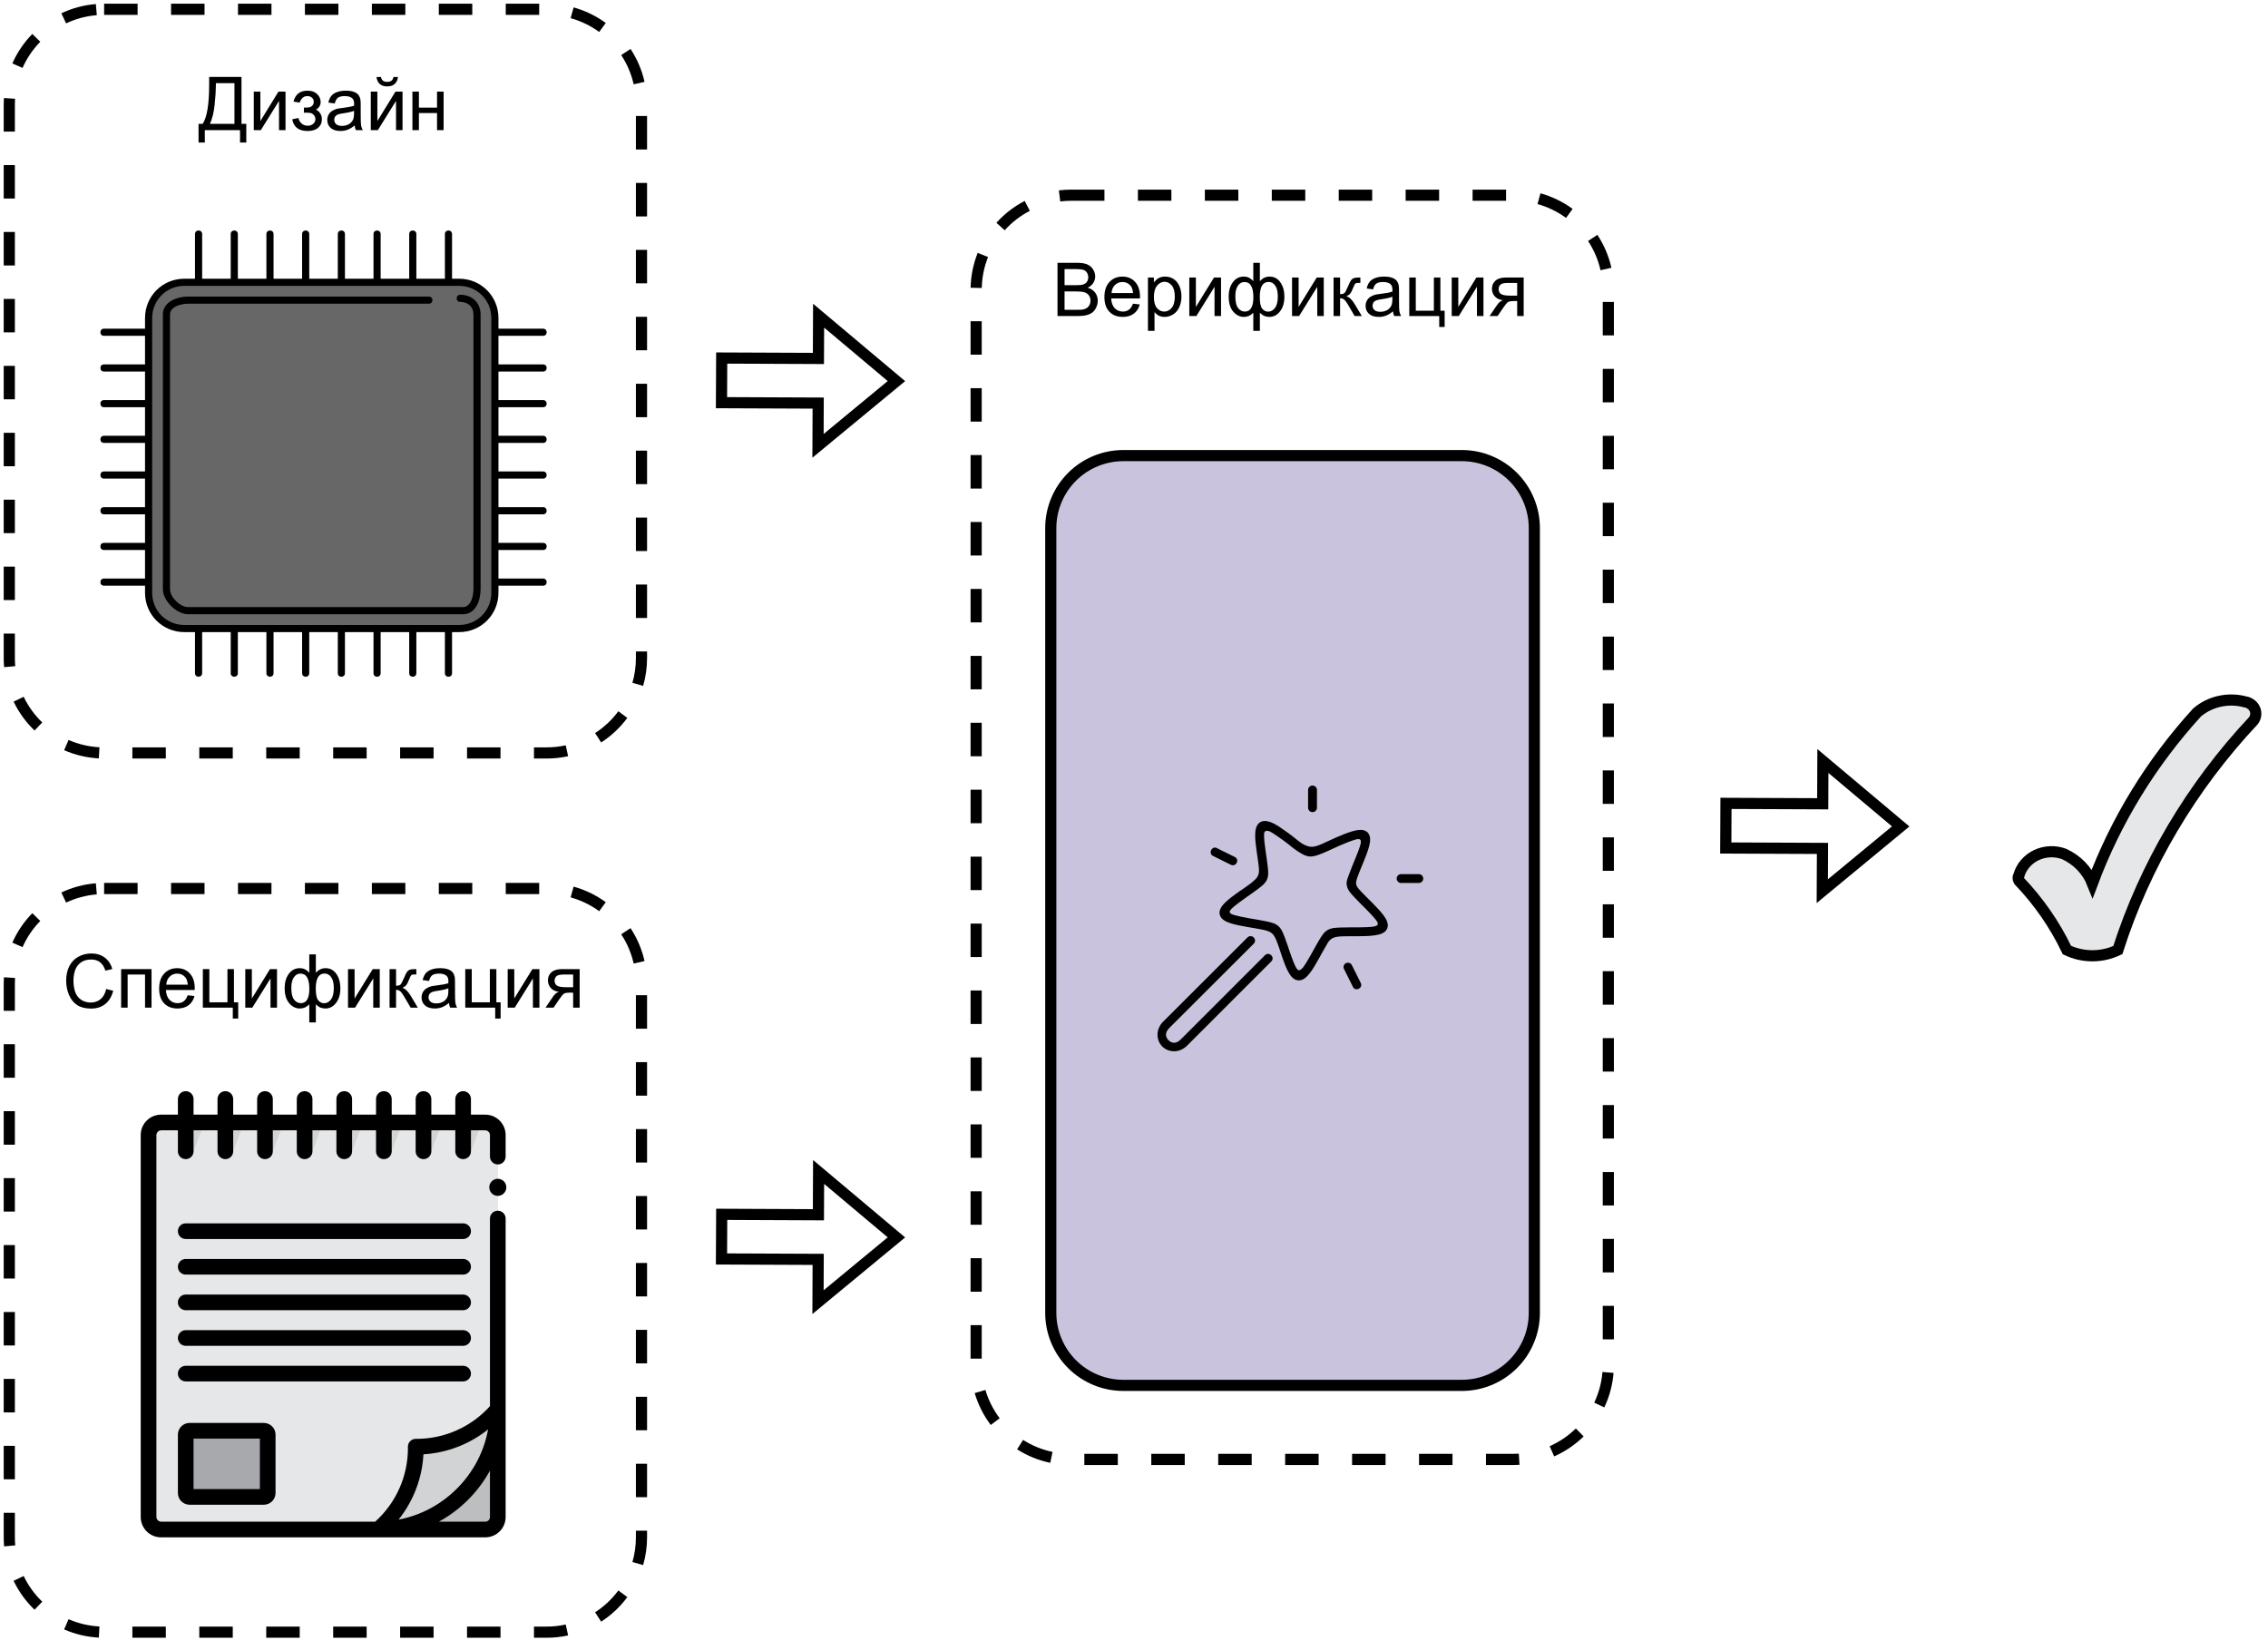 <?xml version="1.0" encoding="UTF-8" standalone="no"?>
<svg
   width="457.92pt"
   height="333.12pt"
   viewBox="0 0 457.92 333.12"
   version="1.1"
   id="svg431"
   sodipodi:docname="verif_flow_1.svg"
   inkscape:version="1.1 (c68e22c387, 2021-05-23)"
   xmlns:inkscape="http://www.inkscape.org/namespaces/inkscape"
   xmlns:sodipodi="http://sodipodi.sourceforge.net/DTD/sodipodi-0.dtd"
   xmlns:xlink="http://www.w3.org/1999/xlink"
   xmlns="http://www.w3.org/2000/svg"
   xmlns:svg="http://www.w3.org/2000/svg">
  <sodipodi:namedview
     id="namedview243"
     pagecolor="#ffffff"
     bordercolor="#666666"
     borderopacity="1.0"
     inkscape:pageshadow="2"
     inkscape:pageopacity="0.0"
     inkscape:pagecheckerboard="0"
     inkscape:document-units="pt"
     showgrid="false"
     inkscape:zoom="0.88934752"
     inkscape:cx="364.31203"
     inkscape:cy="165.85193"
     inkscape:window-width="1920"
     inkscape:window-height="1017"
     inkscape:window-x="1912"
     inkscape:window-y="-8"
     inkscape:window-maximized="1"
     inkscape:current-layer="svg431" />
  <defs
     id="defs157">
    <g
       id="g50">
      <g
         id="glyph-0-0">
        <path
           d="M 1.875 0 L 1.875 -9.391 L 9.391 -9.391 L 9.391 0 Z M 2.109 -0.234 L 9.156 -0.234 L 9.156 -9.156 L 2.109 -9.156 Z M 2.109 -0.234 "
           id="path2" />
      </g>
      <g
         id="glyph-0-1">
        <path
           d="M 2.141 -10.75 L 8.672 -10.75 L 8.672 -1.266 L 9.641 -1.266 L 9.641 2.5 L 8.375 2.5 L 8.375 0 L 1.266 0 L 1.266 2.5 L 0 2.5 L 0 -1.266 L 0.828 -1.266 C 1.703 -2.566 2.141 -5.203 2.141 -9.172 Z M 7.25 -9.484 L 3.5 -9.484 L 3.5 -8.938 C 3.5 -8.02 3.414 -6.766 3.25 -5.172 C 3.094 -3.586 2.773 -2.285 2.297 -1.266 L 7.25 -1.266 Z M 7.25 -9.484 "
           id="path5" />
      </g>
      <g
         id="glyph-0-2">
        <path
           d="M 0.984 -7.781 L 2.312 -7.781 L 2.312 -1.844 L 5.969 -7.781 L 7.391 -7.781 L 7.391 0 L 6.078 0 L 6.078 -5.906 L 2.406 0 L 0.984 0 Z M 0.984 -7.781 "
           id="path8" />
      </g>
      <g
         id="glyph-0-3">
        <path
           d="M 2.719 -3.516 L 2.719 -4.547 C 3.27 -4.555 3.645 -4.578 3.844 -4.609 C 4.051 -4.648 4.242 -4.77 4.422 -4.969 C 4.609 -5.164 4.703 -5.41 4.703 -5.703 C 4.703 -6.055 4.582 -6.336 4.344 -6.547 C 4.102 -6.766 3.797 -6.875 3.422 -6.875 C 2.68 -6.875 2.16 -6.438 1.859 -5.562 L 0.609 -5.766 C 0.992 -7.234 1.938 -7.969 3.438 -7.969 C 4.27 -7.969 4.922 -7.738 5.391 -7.281 C 5.859 -6.82 6.094 -6.281 6.094 -5.656 C 6.094 -5.02 5.785 -4.516 5.172 -4.141 C 5.566 -3.922 5.859 -3.648 6.047 -3.328 C 6.242 -3.004 6.344 -2.617 6.344 -2.172 C 6.344 -1.473 6.086 -0.906 5.578 -0.469 C 5.078 -0.039 4.367 0.172 3.453 0.172 C 1.68 0.172 0.648 -0.613 0.359 -2.188 L 1.609 -2.453 C 1.723 -1.953 1.953 -1.566 2.297 -1.297 C 2.641 -1.023 3.031 -0.891 3.469 -0.891 C 3.914 -0.891 4.285 -1.016 4.578 -1.266 C 4.879 -1.516 5.031 -1.836 5.031 -2.234 C 5.031 -2.535 4.938 -2.797 4.75 -3.016 C 4.562 -3.242 4.363 -3.383 4.156 -3.438 C 3.945 -3.5 3.566 -3.531 3.016 -3.531 C 2.973 -3.531 2.875 -3.523 2.719 -3.516 Z M 2.719 -3.516 "
           id="path11" />
      </g>
      <g
         id="glyph-0-4">
        <path
           d="M 6.078 -0.953 C 5.586 -0.547 5.113 -0.254 4.656 -0.078 C 4.207 0.086 3.723 0.172 3.203 0.172 C 2.348 0.172 1.691 -0.035 1.234 -0.453 C 0.773 -0.867 0.547 -1.398 0.547 -2.047 C 0.547 -2.43 0.629 -2.781 0.797 -3.094 C 0.973 -3.414 1.203 -3.672 1.484 -3.859 C 1.766 -4.047 2.082 -4.191 2.438 -4.297 C 2.695 -4.359 3.086 -4.422 3.609 -4.484 C 4.672 -4.609 5.453 -4.758 5.953 -4.938 C 5.961 -5.125 5.969 -5.238 5.969 -5.281 C 5.969 -5.82 5.844 -6.203 5.594 -6.422 C 5.258 -6.723 4.758 -6.875 4.094 -6.875 C 3.469 -6.875 3.004 -6.766 2.703 -6.547 C 2.41 -6.328 2.195 -5.941 2.062 -5.391 L 0.766 -5.562 C 0.891 -6.113 1.082 -6.555 1.344 -6.891 C 1.613 -7.234 2.004 -7.5 2.516 -7.688 C 3.023 -7.875 3.613 -7.969 4.281 -7.969 C 4.945 -7.969 5.488 -7.891 5.906 -7.734 C 6.32 -7.578 6.625 -7.379 6.812 -7.141 C 7.008 -6.898 7.148 -6.598 7.234 -6.234 C 7.273 -6.016 7.297 -5.609 7.297 -5.016 L 7.297 -3.266 C 7.297 -2.035 7.32 -1.258 7.375 -0.938 C 7.438 -0.613 7.551 -0.301 7.719 0 L 6.328 0 C 6.191 -0.27 6.109 -0.586 6.078 -0.953 Z M 5.953 -3.906 C 5.484 -3.707 4.77 -3.539 3.812 -3.406 C 3.258 -3.332 2.867 -3.242 2.641 -3.141 C 2.422 -3.047 2.25 -2.906 2.125 -2.719 C 2.008 -2.531 1.953 -2.32 1.953 -2.094 C 1.953 -1.738 2.082 -1.441 2.344 -1.203 C 2.613 -0.973 3.004 -0.859 3.516 -0.859 C 4.023 -0.859 4.477 -0.969 4.875 -1.188 C 5.27 -1.414 5.562 -1.723 5.75 -2.109 C 5.883 -2.398 5.953 -2.836 5.953 -3.422 Z M 5.953 -3.906 "
           id="path14" />
      </g>
      <g
         id="glyph-0-5">
        <path
           d="M 0.984 -7.781 L 2.312 -7.781 L 2.312 -1.844 L 5.969 -7.781 L 7.391 -7.781 L 7.391 0 L 6.078 0 L 6.078 -5.906 L 2.406 0 L 0.984 0 Z M 5.562 -10.734 L 6.469 -10.734 C 6.395 -10.117 6.172 -9.645 5.797 -9.312 C 5.422 -8.988 4.922 -8.828 4.297 -8.828 C 3.672 -8.828 3.172 -8.988 2.797 -9.312 C 2.43 -9.645 2.211 -10.117 2.141 -10.734 L 3.031 -10.734 C 3.102 -10.398 3.238 -10.148 3.438 -9.984 C 3.645 -9.828 3.922 -9.75 4.266 -9.75 C 4.66 -9.75 4.957 -9.828 5.156 -9.984 C 5.363 -10.141 5.5 -10.391 5.562 -10.734 Z M 5.562 -10.734 "
           id="path17" />
      </g>
      <g
         id="glyph-0-6">
        <path
           d="M 1 -7.781 L 2.312 -7.781 L 2.312 -4.547 L 5.969 -4.547 L 5.969 -7.781 L 7.297 -7.781 L 7.297 0 L 5.969 0 L 5.969 -3.453 L 2.312 -3.453 L 2.312 0 L 1 0 Z M 1 -7.781 "
           id="path20" />
      </g>
      <g
         id="glyph-0-7">
        <path
           d="M 8.828 -3.766 L 10.25 -3.406 C 9.945 -2.238 9.41 -1.348 8.641 -0.734 C 7.867 -0.117 6.922 0.188 5.797 0.188 C 4.641 0.188 3.695 -0.047 2.969 -0.516 C 2.25 -0.992 1.695 -1.68 1.312 -2.578 C 0.938 -3.473 0.75 -4.43 0.75 -5.453 C 0.75 -6.578 0.961 -7.555 1.391 -8.391 C 1.816 -9.223 2.426 -9.852 3.219 -10.281 C 4.008 -10.719 4.879 -10.938 5.828 -10.938 C 6.898 -10.938 7.801 -10.66 8.531 -10.109 C 9.27 -9.566 9.781 -8.797 10.062 -7.797 L 8.672 -7.469 C 8.422 -8.25 8.055 -8.816 7.578 -9.172 C 7.109 -9.535 6.516 -9.719 5.797 -9.719 C 4.961 -9.719 4.27 -9.52 3.719 -9.125 C 3.164 -8.727 2.773 -8.195 2.547 -7.531 C 2.328 -6.863 2.219 -6.176 2.219 -5.469 C 2.219 -4.551 2.348 -3.75 2.609 -3.062 C 2.879 -2.383 3.297 -1.875 3.859 -1.531 C 4.422 -1.195 5.031 -1.031 5.688 -1.031 C 6.477 -1.031 7.148 -1.258 7.703 -1.719 C 8.254 -2.176 8.629 -2.859 8.828 -3.766 Z M 8.828 -3.766 "
           id="path23" />
      </g>
      <g
         id="glyph-0-8">
        <path
           d="M 1 -7.781 L 7.141 -7.781 L 7.141 0 L 5.828 0 L 5.828 -6.688 L 2.312 -6.688 L 2.312 0 L 1 0 Z M 1 -7.781 "
           id="path26" />
      </g>
      <g
         id="glyph-0-9">
        <path
           d="M 6.312 -2.5 L 7.688 -2.344 C 7.469 -1.539 7.066 -0.922 6.484 -0.484 C 5.898 -0.047 5.16 0.172 4.266 0.172 C 3.117 0.172 2.211 -0.176 1.547 -0.875 C 0.879 -1.57 0.547 -2.555 0.547 -3.828 C 0.547 -5.141 0.883 -6.156 1.562 -6.875 C 2.238 -7.602 3.113 -7.969 4.188 -7.969 C 5.227 -7.969 6.078 -7.613 6.734 -6.906 C 7.398 -6.195 7.734 -5.195 7.734 -3.906 C 7.734 -3.832 7.727 -3.719 7.719 -3.562 L 1.906 -3.562 C 1.957 -2.695 2.203 -2.035 2.641 -1.578 C 3.078 -1.129 3.617 -0.906 4.266 -0.906 C 4.754 -0.906 5.164 -1.031 5.5 -1.281 C 5.844 -1.539 6.113 -1.945 6.312 -2.5 Z M 1.984 -4.641 L 6.328 -4.641 C 6.273 -5.297 6.113 -5.785 5.844 -6.109 C 5.414 -6.617 4.867 -6.875 4.203 -6.875 C 3.598 -6.875 3.086 -6.672 2.672 -6.266 C 2.254 -5.859 2.023 -5.316 1.984 -4.641 Z M 1.984 -4.641 "
           id="path29" />
      </g>
      <g
         id="glyph-0-10">
        <path
           d="M 1.016 -7.781 L 2.328 -7.781 L 2.328 -1.078 L 5.984 -1.078 L 5.984 -7.781 L 7.297 -7.781 L 7.297 -1.078 L 8.156 -1.078 L 8.156 2.203 L 7.062 2.203 L 7.062 0 L 1.016 0 Z M 1.016 -7.781 "
           id="path32" />
      </g>
      <g
         id="glyph-0-11">
        <path
           d="M 5.516 -10.75 L 6.844 -10.75 L 6.844 -7.031 C 7.113 -7.344 7.41 -7.578 7.734 -7.734 C 8.066 -7.891 8.422 -7.969 8.797 -7.969 C 9.723 -7.969 10.453 -7.582 10.984 -6.812 C 11.523 -6.039 11.797 -5.07 11.797 -3.906 C 11.797 -2.688 11.504 -1.703 10.922 -0.953 C 10.348 -0.203 9.629 0.172 8.766 0.172 C 8.484 0.172 8.191 0.125 7.891 0.031 C 7.598 -0.051 7.25 -0.285 6.844 -0.672 L 6.844 2.984 L 5.516 2.984 L 5.516 -0.672 C 5.254 -0.391 4.961 -0.176 4.641 -0.031 C 4.328 0.102 3.984 0.172 3.609 0.172 C 2.797 0.172 2.082 -0.18 1.469 -0.891 C 0.852 -1.609 0.547 -2.633 0.547 -3.969 C 0.547 -5.102 0.82 -6.051 1.375 -6.812 C 1.926 -7.582 2.672 -7.969 3.609 -7.969 C 3.992 -7.969 4.344 -7.891 4.656 -7.734 C 4.977 -7.578 5.266 -7.344 5.516 -7.031 Z M 6.828 -3.859 C 6.828 -2.691 6.988 -1.906 7.312 -1.5 C 7.633 -1.094 8.039 -0.891 8.531 -0.891 C 9.062 -0.891 9.516 -1.141 9.891 -1.641 C 10.273 -2.141 10.469 -2.91 10.469 -3.953 C 10.469 -4.941 10.289 -5.676 9.938 -6.156 C 9.594 -6.645 9.145 -6.891 8.594 -6.891 C 8.008 -6.891 7.566 -6.633 7.266 -6.125 C 6.973 -5.625 6.828 -4.867 6.828 -3.859 Z M 1.891 -4.016 C 1.891 -2.91 2.07 -2.113 2.438 -1.625 C 2.812 -1.145 3.27 -0.906 3.812 -0.906 C 4.383 -0.906 4.812 -1.145 5.094 -1.625 C 5.383 -2.113 5.531 -2.836 5.531 -3.797 C 5.531 -4.828 5.379 -5.598 5.078 -6.109 C 4.785 -6.617 4.336 -6.875 3.734 -6.875 C 3.191 -6.875 2.75 -6.625 2.406 -6.125 C 2.062 -5.625 1.891 -4.922 1.891 -4.016 Z M 1.891 -4.016 "
           id="path35" />
      </g>
      <g
         id="glyph-0-12">
        <path
           d="M 0.984 -7.781 L 2.297 -7.781 L 2.297 -4.422 C 2.723 -4.422 3.02 -4.5 3.188 -4.656 C 3.352 -4.82 3.602 -5.297 3.938 -6.078 C 4.188 -6.691 4.391 -7.094 4.547 -7.281 C 4.711 -7.477 4.898 -7.609 5.109 -7.672 C 5.328 -7.742 5.664 -7.781 6.125 -7.781 L 6.391 -7.781 L 6.391 -6.688 L 6.031 -6.703 C 5.676 -6.703 5.453 -6.648 5.359 -6.547 C 5.254 -6.441 5.098 -6.125 4.891 -5.594 C 4.691 -5.082 4.508 -4.727 4.344 -4.531 C 4.176 -4.332 3.922 -4.156 3.578 -4 C 4.141 -3.844 4.695 -3.312 5.25 -2.406 L 6.688 0 L 5.234 0 L 3.828 -2.406 C 3.535 -2.895 3.281 -3.211 3.062 -3.359 C 2.852 -3.516 2.598 -3.594 2.297 -3.594 L 2.297 0 L 0.984 0 Z M 0.984 -7.781 "
           id="path38" />
      </g>
      <g
         id="glyph-0-13">
        <path
           d="M 7.125 -7.781 L 7.125 0 L 5.812 0 L 5.812 -3.031 L 5.047 -3.031 C 4.578 -3.031 4.227 -2.969 4 -2.844 C 3.781 -2.727 3.453 -2.348 3.016 -1.703 L 1.859 0 L 0.234 0 L 1.656 -2.094 C 2.082 -2.738 2.516 -3.102 2.953 -3.188 C 2.191 -3.289 1.629 -3.562 1.266 -4 C 0.898 -4.438 0.719 -4.941 0.719 -5.516 C 0.719 -6.191 0.957 -6.738 1.438 -7.156 C 1.914 -7.57 2.609 -7.781 3.516 -7.781 Z M 5.812 -6.688 L 3.938 -6.688 C 3.145 -6.688 2.633 -6.562 2.406 -6.312 C 2.176 -6.07 2.062 -5.789 2.062 -5.469 C 2.062 -5 2.227 -4.656 2.562 -4.438 C 2.906 -4.227 3.5 -4.125 4.344 -4.125 L 5.812 -4.125 Z M 5.812 -6.688 "
           id="path41" />
      </g>
      <g
         id="glyph-0-14">
        <path
           d="M 1.094 0 L 1.094 -10.75 L 5.125 -10.75 C 5.945 -10.75 6.609 -10.641 7.109 -10.422 C 7.609 -10.203 8 -9.863 8.281 -9.406 C 8.562 -8.957 8.703 -8.488 8.703 -8 C 8.703 -7.539 8.578 -7.109 8.328 -6.703 C 8.078 -6.297 7.695 -5.969 7.188 -5.719 C 7.844 -5.531 8.344 -5.203 8.688 -4.734 C 9.039 -4.273 9.219 -3.734 9.219 -3.109 C 9.219 -2.609 9.109 -2.141 8.891 -1.703 C 8.68 -1.273 8.422 -0.941 8.109 -0.703 C 7.797 -0.473 7.398 -0.297 6.922 -0.172 C 6.453 -0.055 5.879 0 5.203 0 Z M 2.516 -6.234 L 4.844 -6.234 C 5.477 -6.234 5.93 -6.273 6.203 -6.359 C 6.566 -6.461 6.836 -6.641 7.016 -6.891 C 7.203 -7.141 7.297 -7.453 7.297 -7.828 C 7.297 -8.18 7.207 -8.492 7.031 -8.766 C 6.863 -9.035 6.617 -9.223 6.297 -9.328 C 5.984 -9.43 5.441 -9.484 4.672 -9.484 L 2.516 -9.484 Z M 2.516 -1.266 L 5.203 -1.266 C 5.66 -1.266 5.984 -1.281 6.172 -1.312 C 6.492 -1.375 6.766 -1.473 6.984 -1.609 C 7.203 -1.742 7.383 -1.941 7.531 -2.203 C 7.676 -2.473 7.75 -2.773 7.75 -3.109 C 7.75 -3.516 7.645 -3.863 7.438 -4.156 C 7.227 -4.457 6.941 -4.664 6.578 -4.781 C 6.211 -4.906 5.688 -4.969 5 -4.969 L 2.516 -4.969 Z M 2.516 -1.266 "
           id="path44" />
      </g>
      <g
         id="glyph-0-15">
        <path
           d="M 0.984 2.984 L 0.984 -7.781 L 2.188 -7.781 L 2.188 -6.781 C 2.477 -7.176 2.801 -7.473 3.156 -7.672 C 3.508 -7.867 3.941 -7.969 4.453 -7.969 C 5.117 -7.969 5.703 -7.797 6.203 -7.453 C 6.711 -7.109 7.098 -6.625 7.359 -6 C 7.617 -5.375 7.75 -4.691 7.75 -3.953 C 7.75 -3.148 7.602 -2.43 7.312 -1.797 C 7.031 -1.16 6.613 -0.672 6.062 -0.328 C 5.52 0.004 4.953 0.172 4.359 0.172 C 3.91 0.172 3.508 0.082 3.156 -0.094 C 2.812 -0.281 2.531 -0.52 2.312 -0.812 L 2.312 2.984 Z M 2.188 -3.844 C 2.188 -2.844 2.391 -2.102 2.797 -1.625 C 3.203 -1.145 3.691 -0.906 4.266 -0.906 C 4.848 -0.906 5.348 -1.148 5.766 -1.641 C 6.191 -2.141 6.406 -2.91 6.406 -3.953 C 6.406 -4.953 6.195 -5.695 5.781 -6.188 C 5.375 -6.676 4.891 -6.922 4.328 -6.922 C 3.766 -6.922 3.266 -6.66 2.828 -6.141 C 2.398 -5.617 2.188 -4.852 2.188 -3.844 Z M 2.188 -3.844 "
           id="path47" />
      </g>
    </g>
    <clipPath
       id="clip-0">
      <path
         clip-rule="nonzero"
         d="M 375 109 L 457.922 109 L 457.922 225 L 375 225 Z M 375 109 "
         id="path52" />
    </clipPath>
    <clipPath
       id="clip-1">
      <path
         clip-rule="nonzero"
         d="M 28 220.336 L 103 220.336 L 103 310.434 L 28 310.434 Z M 28 220.336 "
         id="path55" />
    </clipPath>
    <clipPath
       id="clip-2">
      <path
         clip-rule="nonzero"
         d="M 233.707 158.625 L 287.359 158.625 L 287.359 212.277 L 233.707 212.277 Z M 233.707 158.625 "
         id="path58" />
    </clipPath>
    <clipPath
       id="clip-3">
      <path
         clip-rule="nonzero"
         d="M 60 46.551 L 63 46.551 L 63 58 L 60 58 Z M 60 46.551 "
         id="path61" />
    </clipPath>
    <clipPath
       id="clip-4">
      <path
         clip-rule="nonzero"
         d="M 53 46.551 L 56 46.551 L 56 58 L 53 58 Z M 53 46.551 "
         id="path64" />
    </clipPath>
    <clipPath
       id="clip-5">
      <path
         clip-rule="nonzero"
         d="M 46 46.551 L 49 46.551 L 49 58 L 46 58 Z M 46 46.551 "
         id="path67" />
    </clipPath>
    <clipPath
       id="clip-6">
      <path
         clip-rule="nonzero"
         d="M 39 46.551 L 41 46.551 L 41 58 L 39 58 Z M 39 46.551 "
         id="path70" />
    </clipPath>
    <clipPath
       id="clip-7">
      <path
         clip-rule="nonzero"
         d="M 89 46.551 L 92 46.551 L 92 58 L 89 58 Z M 89 46.551 "
         id="path73" />
    </clipPath>
    <clipPath
       id="clip-8">
      <path
         clip-rule="nonzero"
         d="M 82 46.551 L 85 46.551 L 85 58 L 82 58 Z M 82 46.551 "
         id="path76" />
    </clipPath>
    <clipPath
       id="clip-9">
      <path
         clip-rule="nonzero"
         d="M 75 46.551 L 77 46.551 L 77 58 L 75 58 Z M 75 46.551 "
         id="path79" />
    </clipPath>
    <clipPath
       id="clip-10">
      <path
         clip-rule="nonzero"
         d="M 68 46.551 L 70 46.551 L 70 58 L 68 58 Z M 68 46.551 "
         id="path82" />
    </clipPath>
    <clipPath
       id="clip-11">
      <path
         clip-rule="nonzero"
         d="M 60 126 L 63 126 L 63 136.648 L 60 136.648 Z M 60 126 "
         id="path85" />
    </clipPath>
    <clipPath
       id="clip-12">
      <path
         clip-rule="nonzero"
         d="M 53 126 L 56 126 L 56 136.648 L 53 136.648 Z M 53 126 "
         id="path88" />
    </clipPath>
    <clipPath
       id="clip-13">
      <path
         clip-rule="nonzero"
         d="M 46 126 L 49 126 L 49 136.648 L 46 136.648 Z M 46 126 "
         id="path91" />
    </clipPath>
    <clipPath
       id="clip-14">
      <path
         clip-rule="nonzero"
         d="M 39 126 L 41 126 L 41 136.648 L 39 136.648 Z M 39 126 "
         id="path94" />
    </clipPath>
    <clipPath
       id="clip-15">
      <path
         clip-rule="nonzero"
         d="M 89 126 L 92 126 L 92 136.648 L 89 136.648 Z M 89 126 "
         id="path97" />
    </clipPath>
    <clipPath
       id="clip-16">
      <path
         clip-rule="nonzero"
         d="M 82 126 L 85 126 L 85 136.648 L 82 136.648 Z M 82 126 "
         id="path100" />
    </clipPath>
    <clipPath
       id="clip-17">
      <path
         clip-rule="nonzero"
         d="M 75 126 L 77 126 L 77 136.648 L 75 136.648 Z M 75 126 "
         id="path103" />
    </clipPath>
    <clipPath
       id="clip-18">
      <path
         clip-rule="nonzero"
         d="M 68 126 L 70 126 L 70 136.648 L 68 136.648 Z M 68 126 "
         id="path106" />
    </clipPath>
    <clipPath
       id="clip-19">
      <path
         clip-rule="nonzero"
         d="M 20.273 95 L 31 95 L 31 97 L 20.273 97 Z M 20.273 95 "
         id="path109" />
    </clipPath>
    <clipPath
       id="clip-20">
      <path
         clip-rule="nonzero"
         d="M 20.273 102 L 31 102 L 31 104 L 20.273 104 Z M 20.273 102 "
         id="path112" />
    </clipPath>
    <clipPath
       id="clip-21">
      <path
         clip-rule="nonzero"
         d="M 20.273 109 L 31 109 L 31 112 L 20.273 112 Z M 20.273 109 "
         id="path115" />
    </clipPath>
    <clipPath
       id="clip-22">
      <path
         clip-rule="nonzero"
         d="M 20.273 116 L 31 116 L 31 119 L 20.273 119 Z M 20.273 116 "
         id="path118" />
    </clipPath>
    <clipPath
       id="clip-23">
      <path
         clip-rule="nonzero"
         d="M 20.273 66 L 31 66 L 31 68 L 20.273 68 Z M 20.273 66 "
         id="path121" />
    </clipPath>
    <clipPath
       id="clip-24">
      <path
         clip-rule="nonzero"
         d="M 20.273 73 L 31 73 L 31 76 L 20.273 76 Z M 20.273 73 "
         id="path124" />
    </clipPath>
    <clipPath
       id="clip-25">
      <path
         clip-rule="nonzero"
         d="M 20.273 80 L 31 80 L 31 83 L 20.273 83 Z M 20.273 80 "
         id="path127" />
    </clipPath>
    <clipPath
       id="clip-26">
      <path
         clip-rule="nonzero"
         d="M 20.273 87 L 31 87 L 31 90 L 20.273 90 Z M 20.273 87 "
         id="path130" />
    </clipPath>
    <clipPath
       id="clip-27">
      <path
         clip-rule="nonzero"
         d="M 99 95 L 110.371 95 L 110.371 97 L 99 97 Z M 99 95 "
         id="path133" />
    </clipPath>
    <clipPath
       id="clip-28">
      <path
         clip-rule="nonzero"
         d="M 99 102 L 110.371 102 L 110.371 104 L 99 104 Z M 99 102 "
         id="path136" />
    </clipPath>
    <clipPath
       id="clip-29">
      <path
         clip-rule="nonzero"
         d="M 99 109 L 110.371 109 L 110.371 112 L 99 112 Z M 99 109 "
         id="path139" />
    </clipPath>
    <clipPath
       id="clip-30">
      <path
         clip-rule="nonzero"
         d="M 99 116 L 110.371 116 L 110.371 119 L 99 119 Z M 99 116 "
         id="path142" />
    </clipPath>
    <clipPath
       id="clip-31">
      <path
         clip-rule="nonzero"
         d="M 99 66 L 110.371 66 L 110.371 68 L 99 68 Z M 99 66 "
         id="path145" />
    </clipPath>
    <clipPath
       id="clip-32">
      <path
         clip-rule="nonzero"
         d="M 99 73 L 110.371 73 L 110.371 76 L 99 76 Z M 99 73 "
         id="path148" />
    </clipPath>
    <clipPath
       id="clip-33">
      <path
         clip-rule="nonzero"
         d="M 99 80 L 110.371 80 L 110.371 83 L 99 83 Z M 99 80 "
         id="path151" />
    </clipPath>
    <clipPath
       id="clip-34">
      <path
         clip-rule="nonzero"
         d="M 99 87 L 110.371 87 L 110.371 90 L 99 90 Z M 99 87 "
         id="path154" />
    </clipPath>
  </defs>
  <path
     fill-rule="nonzero"
     fill="rgb(0%, 0%, 0%)"
     fill-opacity="1"
     d="M 34.539 178.289 L 41.297 178.289 L 41.297 180.543 L 34.539 180.543 Z M 48.051 178.289 L 54.809 178.289 L 54.809 180.543 L 48.051 180.543 Z M 61.566 178.289 L 68.324 178.289 L 68.324 180.543 L 61.566 180.543 Z M 75.082 178.289 L 81.84 178.289 L 81.84 180.543 L 75.082 180.543 Z M 88.598 178.289 L 95.355 178.289 L 95.355 180.543 L 88.598 180.543 Z M 102.113 178.289 L 108.867 178.289 L 108.867 180.543 L 102.113 180.543 Z M 115.816 179.035 C 118.168 179.691 120.332 180.738 122.309 182.176 L 120.98 183.996 C 119.227 182.719 117.301 181.789 115.211 181.203 Z M 127.309 187.422 C 128.652 189.465 129.598 191.68 130.137 194.066 L 127.941 194.566 C 127.461 192.445 126.621 190.477 125.426 188.66 Z M 130.645 200.965 L 130.645 207.723 L 128.391 207.723 L 128.391 200.965 Z M 130.645 214.48 L 130.645 221.238 L 128.391 221.238 L 128.391 214.48 Z M 130.645 227.996 L 130.645 234.754 L 128.391 234.754 L 128.391 227.996 Z M 130.645 241.512 L 130.645 248.27 L 128.391 248.27 L 128.391 241.512 Z M 130.645 255.027 L 130.645 261.781 L 128.391 261.781 L 128.391 255.027 Z M 130.645 268.539 L 130.645 275.297 L 128.391 275.297 L 128.391 268.539 Z M 130.645 282.055 L 130.645 288.812 L 128.391 288.812 L 128.391 282.055 Z M 130.645 295.57 L 130.645 302.328 L 128.391 302.328 L 128.391 295.57 Z M 130.645 309.086 L 130.645 310.434 C 130.645 312.34 130.379 314.207 129.852 316.039 L 127.688 315.418 C 128.156 313.789 128.391 312.129 128.391 310.434 L 128.391 309.086 Z M 126.66 322.504 C 125.199 324.477 123.438 326.129 121.375 327.461 L 120.152 325.566 C 121.984 324.383 123.551 322.914 124.848 321.16 Z M 114.703 330.238 C 113.277 330.551 111.832 330.707 110.371 330.707 L 107.812 330.707 L 107.812 328.453 L 110.371 328.453 C 111.668 328.453 112.953 328.316 114.223 328.035 Z M 101.055 330.707 L 94.297 330.707 L 94.297 328.453 L 101.055 328.453 Z M 87.543 330.707 L 80.785 330.707 L 80.785 328.453 L 87.543 328.453 Z M 74.027 330.707 L 67.27 330.707 L 67.27 328.453 L 74.027 328.453 Z M 60.512 330.707 L 53.754 330.707 L 53.754 328.453 L 60.512 328.453 Z M 46.996 330.707 L 40.238 330.707 L 40.238 328.453 L 46.996 328.453 Z M 33.48 330.707 L 26.727 330.707 L 26.727 328.453 L 33.48 328.453 Z M 19.957 330.68 C 17.523 330.551 15.184 330 12.949 329.027 L 13.844 326.961 C 15.832 327.824 17.91 328.316 20.078 328.43 Z M 6.973 325.047 C 5.215 323.359 3.809 321.414 2.75 319.215 L 4.781 318.238 C 5.719 320.191 6.973 321.922 8.535 323.426 Z M 0.832 312.258 C 0.777 311.652 0.75 311.043 0.75 310.434 L 0.75 305.473 L 3.004 305.473 L 3.004 310.434 C 3.004 310.977 3.027 311.516 3.078 312.055 Z M 0.75 298.715 L 0.75 291.957 L 3.004 291.957 L 3.004 298.715 Z M 0.75 285.199 L 0.75 278.441 L 3.004 278.441 L 3.004 285.199 Z M 0.75 271.684 L 0.75 264.93 L 3.004 264.93 L 3.004 271.684 Z M 0.75 258.172 L 0.75 251.414 L 3.004 251.414 L 3.004 258.172 Z M 0.75 244.656 L 0.75 237.898 L 3.004 237.898 L 3.004 244.656 Z M 0.75 231.141 L 0.75 224.383 L 3.004 224.383 L 3.004 231.141 Z M 0.75 217.625 L 0.75 210.867 L 3.004 210.867 L 3.004 217.625 Z M 0.75 204.113 L 0.75 198.562 C 0.75 198.156 0.762 197.746 0.789 197.34 L 3.035 197.477 C 3.016 197.84 3.004 198.199 3.004 198.562 L 3.004 204.113 Z M 2.492 190.34 C 3.48 188.117 4.824 186.137 6.523 184.395 L 8.133 185.969 C 6.621 187.516 5.43 189.277 4.551 191.254 Z M 12.387 180.223 C 14.598 179.18 16.922 178.559 19.355 178.359 L 19.543 180.602 C 17.375 180.781 15.312 181.332 13.348 182.258 Z M 21.023 178.289 L 27.781 178.289 L 27.781 180.543 L 21.023 180.543 Z M 21.023 178.289 "
     id="path159" />
  <path
     fill-rule="nonzero"
     fill="rgb(0%, 0%, 0%)"
     fill-opacity="1"
     d="M 34.539 0.75 L 41.297 0.75 L 41.297 3.004 L 34.539 3.004 Z M 48.051 0.75 L 54.809 0.75 L 54.809 3.004 L 48.051 3.004 Z M 61.566 0.75 L 68.324 0.75 L 68.324 3.004 L 61.566 3.004 Z M 75.082 0.75 L 81.84 0.75 L 81.84 3.004 L 75.082 3.004 Z M 88.598 0.75 L 95.355 0.75 L 95.355 3.004 L 88.598 3.004 Z M 102.113 0.75 L 108.867 0.75 L 108.867 3.004 L 102.113 3.004 Z M 115.816 1.496 C 118.168 2.152 120.332 3.199 122.309 4.637 L 120.98 6.457 C 119.227 5.18 117.301 4.25 115.211 3.664 Z M 127.309 9.883 C 128.652 11.926 129.598 14.145 130.137 16.527 L 127.941 17.027 C 127.461 14.906 126.621 12.938 125.426 11.121 Z M 130.645 23.426 L 130.645 30.184 L 128.391 30.184 L 128.391 23.426 Z M 130.645 36.941 L 130.645 43.699 L 128.391 43.699 L 128.391 36.941 Z M 130.645 50.457 L 130.645 57.215 L 128.391 57.215 L 128.391 50.457 Z M 130.645 63.973 L 130.645 70.73 L 128.391 70.73 L 128.391 63.973 Z M 130.645 77.488 L 130.645 84.242 L 128.391 84.242 L 128.391 77.488 Z M 130.645 91 L 130.645 97.758 L 128.391 97.758 L 128.391 91 Z M 130.645 104.516 L 130.645 111.273 L 128.391 111.273 L 128.391 104.516 Z M 130.645 118.031 L 130.645 124.789 L 128.391 124.789 L 128.391 118.031 Z M 130.645 131.547 L 130.645 132.895 C 130.645 134.801 130.379 136.672 129.852 138.5 L 127.688 137.879 C 128.156 136.25 128.391 134.59 128.391 132.895 L 128.391 131.547 Z M 126.66 144.965 C 125.199 146.938 123.438 148.59 121.375 149.922 L 120.152 148.027 C 121.984 146.844 123.551 145.375 124.848 143.621 Z M 114.703 152.699 C 113.277 153.012 111.832 153.168 110.371 153.168 L 107.812 153.168 L 107.812 150.914 L 110.371 150.914 C 111.668 150.914 112.953 150.777 114.223 150.5 Z M 101.055 153.168 L 94.297 153.168 L 94.297 150.914 L 101.055 150.914 Z M 87.543 153.168 L 80.785 153.168 L 80.785 150.914 L 87.543 150.914 Z M 74.027 153.168 L 67.27 153.168 L 67.27 150.914 L 74.027 150.914 Z M 60.512 153.168 L 53.754 153.168 L 53.754 150.914 L 60.512 150.914 Z M 46.996 153.168 L 40.238 153.168 L 40.238 150.914 L 46.996 150.914 Z M 33.48 153.168 L 26.727 153.168 L 26.727 150.914 L 33.48 150.914 Z M 19.957 153.141 C 17.523 153.012 15.184 152.461 12.949 151.488 L 13.844 149.422 C 15.832 150.285 17.91 150.777 20.078 150.891 Z M 6.973 147.512 C 5.215 145.82 3.809 143.875 2.75 141.676 L 4.781 140.699 C 5.719 142.656 6.973 144.383 8.535 145.887 Z M 0.832 134.719 C 0.777 134.113 0.75 133.504 0.75 132.895 L 0.75 127.934 L 3.004 127.934 L 3.004 132.895 C 3.004 133.438 3.027 133.977 3.078 134.516 Z M 0.75 121.176 L 0.75 114.418 L 3.004 114.418 L 3.004 121.176 Z M 0.75 107.66 L 0.75 100.902 L 3.004 100.902 L 3.004 107.66 Z M 0.75 94.145 L 0.75 87.391 L 3.004 87.391 L 3.004 94.145 Z M 0.75 80.633 L 0.75 73.875 L 3.004 73.875 L 3.004 80.633 Z M 0.75 67.117 L 0.75 60.359 L 3.004 60.359 L 3.004 67.117 Z M 0.75 53.602 L 0.75 46.844 L 3.004 46.844 L 3.004 53.602 Z M 0.75 40.086 L 0.75 33.332 L 3.004 33.332 L 3.004 40.086 Z M 0.75 26.574 L 0.75 21.023 C 0.75 20.617 0.762 20.211 0.789 19.801 L 3.035 19.938 C 3.016 20.301 3.004 20.66 3.004 21.023 L 3.004 26.574 Z M 2.492 12.801 C 3.48 10.578 4.824 8.598 6.523 6.855 L 8.133 8.43 C 6.621 9.977 5.43 11.738 4.551 13.715 Z M 12.387 2.684 C 14.598 1.641 16.922 1.02 19.355 0.82 L 19.543 3.062 C 17.375 3.242 15.312 3.793 13.348 4.719 Z M 21.023 0.75 L 27.781 0.75 L 27.781 3.004 L 21.023 3.004 Z M 21.023 0.75 "
     id="path161" />
  <path
     fill-rule="nonzero"
     fill="rgb(0%, 0%, 0%)"
     fill-opacity="1"
     d="M 229.75 38.293 L 236.508 38.293 L 236.508 40.543 L 229.75 40.543 Z M 243.266 38.293 L 250.023 38.293 L 250.023 40.543 L 243.266 40.543 Z M 256.781 38.293 L 263.539 38.293 L 263.539 40.543 L 256.781 40.543 Z M 270.297 38.293 L 277.051 38.293 L 277.051 40.543 L 270.297 40.543 Z M 283.809 38.293 L 290.566 38.293 L 290.566 40.543 L 283.809 40.543 Z M 297.324 38.293 L 304.082 38.293 L 304.082 40.543 L 297.324 40.543 Z M 311.031 39.035 C 313.383 39.691 315.547 40.742 317.52 42.18 L 316.195 44 C 314.438 42.723 312.516 41.789 310.426 41.207 Z M 322.52 47.422 C 323.867 49.469 324.809 51.684 325.352 54.07 L 323.156 54.57 C 322.672 52.449 321.832 50.48 320.637 48.66 Z M 325.855 60.969 L 325.855 67.727 L 323.602 67.727 L 323.602 60.969 Z M 325.855 74.484 L 325.855 81.242 L 323.602 81.242 L 323.602 74.484 Z M 325.855 88 L 325.855 94.754 L 323.602 94.754 L 323.602 88 Z M 325.855 101.512 L 325.855 108.27 L 323.602 108.27 L 323.602 101.512 Z M 325.855 115.027 L 325.855 121.785 L 323.602 121.785 L 323.602 115.027 Z M 325.855 128.543 L 325.855 135.301 L 323.602 135.301 L 323.602 128.543 Z M 325.855 142.059 L 325.855 148.816 L 323.602 148.816 L 323.602 142.059 Z M 325.855 155.57 L 325.855 162.328 L 323.602 162.328 L 323.602 155.57 Z M 325.855 169.086 L 325.855 175.844 L 323.602 175.844 L 323.602 169.086 Z M 325.855 182.602 L 325.855 189.359 L 323.602 189.359 L 323.602 182.602 Z M 325.855 196.117 L 325.855 202.875 L 323.602 202.875 L 323.602 196.117 Z M 325.855 209.633 L 325.855 216.387 L 323.602 216.387 L 323.602 209.633 Z M 325.855 223.145 L 325.855 229.902 L 323.602 229.902 L 323.602 223.145 Z M 325.855 236.66 L 325.855 243.418 L 323.602 243.418 L 323.602 236.66 Z M 325.855 250.176 L 325.855 256.934 L 323.602 256.934 L 323.602 250.176 Z M 325.855 263.691 L 325.855 270.449 L 323.602 270.449 L 323.602 263.691 Z M 325.785 277.23 C 325.582 279.664 324.961 281.988 323.918 284.195 L 321.883 283.234 C 322.809 281.27 323.363 279.207 323.543 277.043 Z M 319.742 290.059 C 318 291.758 316.02 293.102 313.793 294.086 L 312.883 292.027 C 314.859 291.152 316.621 289.957 318.168 288.445 Z M 306.793 295.785 C 306.391 295.812 305.988 295.824 305.582 295.824 L 300.023 295.824 L 300.023 293.57 L 305.582 293.57 C 305.941 293.57 306.301 293.559 306.66 293.539 Z M 293.266 295.824 L 286.508 295.824 L 286.508 293.57 L 293.266 293.57 Z M 279.75 295.824 L 272.992 295.824 L 272.992 293.57 L 279.75 293.57 Z M 266.238 295.824 L 259.48 295.824 L 259.48 293.57 L 266.238 293.57 Z M 252.723 295.824 L 245.965 295.824 L 245.965 293.57 L 252.723 293.57 Z M 239.207 295.824 L 232.449 295.824 L 232.449 293.57 L 239.207 293.57 Z M 225.691 295.824 L 218.934 295.824 L 218.934 293.57 L 225.691 293.57 Z M 212.051 295.387 C 209.656 294.883 207.426 293.973 205.359 292.66 L 206.566 290.758 C 208.406 291.926 210.387 292.734 212.516 293.184 Z M 200.039 287.742 C 198.57 285.793 197.492 283.648 196.797 281.309 L 198.957 280.668 C 199.574 282.746 200.535 284.652 201.84 286.387 Z M 195.965 274.344 L 195.965 267.586 L 198.215 267.586 L 198.215 274.344 Z M 195.965 260.828 L 195.965 254.07 L 198.215 254.07 L 198.215 260.828 Z M 195.965 247.312 L 195.965 240.555 L 198.215 240.555 L 198.215 247.312 Z M 195.965 233.801 L 195.965 227.043 L 198.215 227.043 L 198.215 233.801 Z M 195.965 220.285 L 195.965 213.527 L 198.215 213.527 L 198.215 220.285 Z M 195.965 206.77 L 195.965 200.012 L 198.215 200.012 L 198.215 206.77 Z M 195.965 193.254 L 195.965 186.496 L 198.215 186.496 L 198.215 193.254 Z M 195.965 179.738 L 195.965 172.984 L 198.215 172.984 L 198.215 179.738 Z M 195.965 166.227 L 195.965 159.469 L 198.215 159.469 L 198.215 166.227 Z M 195.965 152.711 L 195.965 145.953 L 198.215 145.953 L 198.215 152.711 Z M 195.965 139.195 L 195.965 132.438 L 198.215 132.438 L 198.215 139.195 Z M 195.965 125.68 L 195.965 118.922 L 198.215 118.922 L 198.215 125.68 Z M 195.965 112.168 L 195.965 105.41 L 198.215 105.41 L 198.215 112.168 Z M 195.965 98.652 L 195.965 91.895 L 198.215 91.895 L 198.215 98.652 Z M 195.965 85.137 L 195.965 78.379 L 198.215 78.379 L 198.215 85.137 Z M 195.965 71.621 L 195.965 64.863 L 198.215 64.863 L 198.215 71.621 Z M 195.969 58.105 C 196.023 55.672 196.5 53.324 197.402 51.062 L 199.496 51.898 C 198.695 53.906 198.27 55.992 198.223 58.156 Z M 201.18 44.988 C 202.816 43.172 204.723 41.699 206.891 40.574 L 207.93 42.574 C 206 43.574 204.309 44.883 202.852 46.496 Z M 213.793 38.441 C 214.605 38.34 215.418 38.293 216.234 38.293 L 222.992 38.293 L 222.992 40.543 L 216.234 40.543 C 215.508 40.543 214.785 40.59 214.066 40.676 Z M 213.793 38.441 "
     id="path163" />
  <path
     fill-rule="nonzero"
     fill="rgb(100%, 94.899%, 79.999%)"
     fill-opacity="1"
     stroke-width="3"
     stroke-linecap="butt"
     stroke-linejoin="miter"
     stroke="rgb(0%, 0%, 0%)"
     stroke-opacity="1"
     stroke-miterlimit="4"
     d="M 301.498 122.002 L 392.498 122.002 C 393.783 122.002 395.047 122.126 396.306 122.376 C 397.56 122.626 398.777 122.995 399.963 123.484 C 401.144 123.973 402.268 124.577 403.335 125.284 C 404.396 125.997 405.385 126.804 406.29 127.709 C 407.195 128.619 408.002 129.603 408.714 130.664 C 409.427 131.731 410.025 132.854 410.514 134.035 C 411.003 135.221 411.378 136.439 411.628 137.698 C 411.877 138.952 412.002 140.221 412.002 141.501 L 412.002 352.5 C 412.002 353.78 411.877 355.049 411.628 356.303 C 411.378 357.562 411.003 358.779 410.514 359.96 C 410.025 361.146 409.427 362.27 408.714 363.332 C 408.002 364.398 407.195 365.381 406.29 366.287 C 405.385 367.192 404.396 368.004 403.335 368.711 C 402.268 369.424 401.144 370.027 399.963 370.516 C 398.777 371.005 397.56 371.375 396.306 371.625 C 395.047 371.874 393.783 371.999 392.498 371.999 L 301.498 371.999 C 300.218 371.999 298.954 371.874 297.695 371.625 C 296.441 371.375 295.219 371.005 294.038 370.516 C 292.857 370.027 291.733 369.424 290.666 368.711 C 289.6 368.004 288.616 367.192 287.711 366.287 C 286.806 365.381 285.999 364.398 285.287 363.332 C 284.574 362.27 283.976 361.146 283.487 359.96 C 282.992 358.779 282.623 357.562 282.373 356.303 C 282.123 355.049 281.999 353.78 281.999 352.5 L 281.999 141.501 C 281.999 140.221 282.123 138.952 282.373 137.698 C 282.623 136.439 282.992 135.221 283.487 134.035 C 283.976 132.854 284.574 131.731 285.287 130.664 C 285.999 129.603 286.806 128.619 287.711 127.709 C 288.616 126.804 289.6 125.997 290.666 125.284 C 291.733 124.577 292.857 123.973 294.038 123.484 C 295.219 122.995 296.441 122.626 297.695 122.376 C 298.954 122.126 300.218 122.002 301.498 122.002 Z M 301.498 122.002 "
     transform="matrix(0.751, 0, 0, 0.751, 0.375, 0.375)"
     id="path165"
     style="fill:#6a57a1;fill-opacity:0.359" />
  <path
     fill="none"
     stroke-width="3"
     stroke-linecap="butt"
     stroke-linejoin="miter"
     stroke="rgb(0%, 0%, 0%)"
     stroke-opacity="1"
     stroke-miterlimit="10"
     d="M 193.47 107.772 L 193.528 95.77 L 219.53 95.879 L 219.582 84.381 L 240.502 101.971 L 219.421 119.379 L 219.468 107.882 Z M 193.47 107.772 "
     transform="matrix(0.751, 0, 0, 0.751, 0.375, 0.375)"
     id="path167" />
  <path
     fill="none"
     stroke-width="3"
     stroke-linecap="butt"
     stroke-linejoin="miter"
     stroke="rgb(0%, 0%, 0%)"
     stroke-opacity="1"
     stroke-miterlimit="10"
     d="M 463.472 227.511 L 463.529 215.509 L 489.532 215.618 L 489.579 204.12 L 510.499 221.71 L 489.418 239.118 L 489.47 227.621 Z M 463.472 227.511 "
     transform="matrix(0.751, 0, 0, 0.751, 0.375, 0.375)"
     id="path169" />
  <path
     fill-rule="nonzero"
     fill="rgb(83.53%, 90.979%, 83.139%)"
     fill-opacity="1"
     d="M 407.523 176.715 C 408.039 174.941 409.324 173.453 411.066 172.629 C 412.816 171.809 414.844 171.727 416.652 172.402 C 419.297 173.613 421.336 175.738 422.367 178.328 C 427.074 165.699 434.23 154 443.48 143.844 C 446.098 141.598 449.77 140.777 453.18 141.688 C 454.051 141.824 454.793 142.363 455.141 143.129 C 455.484 143.895 455.395 144.773 454.891 145.465 C 442.324 158.859 432.977 174.672 427.5 191.797 C 424.266 193.336 420.457 193.336 417.223 191.797 C 414.781 186.684 411.508 181.953 407.523 177.793 C 407.32 177.457 407.32 177.043 407.523 176.715 Z M 407.523 176.715 "
     id="path171" />
  <g
     clip-path="url(#clip-0)"
     id="g175"
     style="fill:#e6e7e8;fill-opacity:1">
    <path
       fill="none"
       stroke-width="3"
       stroke-linecap="butt"
       stroke-linejoin="miter"
       stroke="#000000"
       stroke-opacity="1"
       stroke-miterlimit="10"
       d="m 542.271,234.863 c 0.687,-2.362 2.398,-4.344 4.719,-5.442 2.331,-1.093 5.031,-1.202 7.44,-0.302 3.522,1.613 6.238,4.443 7.611,7.892 6.269,-16.82 15.8,-32.402 28.12,-45.929 3.486,-2.992 8.376,-4.084 12.918,-2.872 1.16,0.182 2.149,0.9 2.612,1.92 0.458,1.02 0.338,2.19 -0.333,3.111 -16.737,17.84 -29.187,38.9 -36.481,61.709 -4.308,2.05 -9.38,2.05 -13.688,0 -3.252,-6.81 -7.611,-13.111 -12.918,-18.651 -0.271,-0.447 -0.271,-0.999 0,-1.436 z m 0,0"
       transform="matrix(0.751,0,0,0.751,0.375,0.375)"
       id="path173"
       style="fill:#e6e7e8;fill-opacity:1" />
  </g>
  <path
     fill-rule="nonzero"
     fill="rgb(90.199%, 90.59%, 90.979%)"
     fill-opacity="1"
     d="M 76.23 308.852 L 32.559 308.852 C 31.141 308.852 29.992 307.703 29.992 306.289 L 29.992 229.223 C 29.992 227.809 31.141 226.66 32.559 226.66 L 97.941 226.66 C 99.359 226.66 100.508 227.809 100.508 229.223 L 100.508 284.574 C 100.508 297.984 89.637 308.852 76.23 308.852 Z M 76.23 308.852 "
     id="path177" />
  <path
     fill-rule="nonzero"
     fill="rgb(90.199%, 90.59%, 90.979%)"
     fill-opacity="1"
     d="M 97.984 308.852 L 32.516 308.852 C 31.121 308.852 29.992 307.723 29.992 306.328 L 29.992 229.184 C 29.992 227.789 31.121 226.66 32.516 226.66 L 97.984 226.66 C 99.379 226.66 100.508 227.789 100.508 229.184 L 100.508 306.328 C 100.508 307.723 99.379 308.852 97.984 308.852 Z M 97.984 308.852 "
     id="path179" />
  <path
     fill-rule="nonzero"
     fill="rgb(81.96%, 82.75%, 83.139%)"
     fill-opacity="1"
     d="M 46.121 226.66 L 43.918 232.473 C 43.918 233.348 44.625 234.055 45.5 234.055 C 46.371 234.055 47.082 233.348 47.082 232.473 L 49.285 226.66 C 49.285 226.66 46.121 226.66 46.121 226.66 Z M 46.121 226.66 "
     id="path181" />
  <path
     fill-rule="nonzero"
     fill="rgb(81.96%, 82.75%, 83.139%)"
     fill-opacity="1"
     d="M 54.121 226.66 L 51.918 232.473 C 51.918 233.348 52.629 234.055 53.5 234.055 C 54.375 234.055 55.082 233.348 55.082 232.473 L 57.285 226.66 C 57.285 226.66 54.121 226.66 54.121 226.66 Z M 54.121 226.66 "
     id="path183" />
  <path
     fill-rule="nonzero"
     fill="rgb(81.96%, 82.75%, 83.139%)"
     fill-opacity="1"
     d="M 62.125 226.66 L 59.922 232.473 C 59.922 233.348 60.629 234.055 61.5 234.055 C 62.375 234.055 63.082 233.348 63.082 232.473 L 65.285 226.66 C 65.285 226.66 62.125 226.66 62.125 226.66 Z M 62.125 226.66 "
     id="path185" />
  <path
     fill-rule="nonzero"
     fill="rgb(81.96%, 82.75%, 83.139%)"
     fill-opacity="1"
     d="M 38.121 226.66 L 35.918 232.473 C 35.918 233.348 36.625 234.055 37.5 234.055 C 38.371 234.055 39.078 233.348 39.078 232.473 L 41.281 226.66 C 41.281 226.66 38.121 226.66 38.121 226.66 Z M 38.121 226.66 "
     id="path187" />
  <path
     fill-rule="nonzero"
     fill="rgb(81.96%, 82.75%, 83.139%)"
     fill-opacity="1"
     d="M 94.129 226.66 L 91.926 232.473 C 91.926 233.348 92.633 234.055 93.508 234.055 C 94.379 234.055 95.086 233.348 95.086 232.473 L 97.293 226.66 C 97.293 226.66 94.129 226.66 94.129 226.66 Z M 94.129 226.66 "
     id="path189" />
  <path
     fill-rule="nonzero"
     fill="rgb(81.96%, 82.75%, 83.139%)"
     fill-opacity="1"
     d="M 86.129 226.66 L 83.922 232.473 C 83.922 233.348 84.633 234.055 85.504 234.055 C 86.379 234.055 87.086 233.348 87.086 232.473 L 89.289 226.66 C 89.289 226.66 86.129 226.66 86.129 226.66 Z M 86.129 226.66 "
     id="path191" />
  <path
     fill-rule="nonzero"
     fill="rgb(81.96%, 82.75%, 83.139%)"
     fill-opacity="1"
     d="M 70.125 226.66 L 67.922 232.473 C 67.922 233.348 68.629 234.055 69.504 234.055 C 70.375 234.055 71.086 233.348 71.086 232.473 L 73.289 226.66 C 73.289 226.66 70.125 226.66 70.125 226.66 Z M 70.125 226.66 "
     id="path193" />
  <path
     fill-rule="nonzero"
     fill="rgb(81.96%, 82.75%, 83.139%)"
     fill-opacity="1"
     d="M 78.125 226.66 L 75.922 232.473 C 75.922 233.348 76.629 234.055 77.504 234.055 C 78.379 234.055 79.086 233.348 79.086 232.473 L 81.289 226.66 C 81.289 226.66 78.125 226.66 78.125 226.66 Z M 78.125 226.66 "
     id="path195" />
  <path
     fill-rule="nonzero"
     fill="rgb(73.729%, 74.509%, 75.29%)"
     fill-opacity="1"
     d="M 100.508 306.328 L 100.508 284.543 L 100.508 284.66 L 76.562 308.852 L 97.984 308.852 C 99.379 308.852 100.508 307.723 100.508 306.328 Z M 100.508 306.328 "
     id="path197" />
  <path
     fill-rule="nonzero"
     fill="rgb(65.489%, 66.269%, 67.45%)"
     fill-opacity="1"
     d="M 53.27 302.266 L 38.281 302.266 C 37.848 302.266 37.5 301.918 37.5 301.484 L 37.5 289.695 C 37.5 289.262 37.848 288.914 38.281 288.914 L 53.27 288.914 C 53.703 288.914 54.051 289.262 54.051 289.695 L 54.051 301.484 C 54.051 301.918 53.703 302.266 53.27 302.266 Z M 53.27 302.266 "
     id="path199" />
  <path
     fill-rule="nonzero"
     fill="rgb(81.96%, 82.75%, 83.139%)"
     fill-opacity="1"
     d="M 84.09 292.129 C 84.039 292.129 83.992 292.129 83.941 292.125 C 83.941 292.227 83.945 292.324 83.945 292.426 C 83.945 299.008 80.996 304.898 76.348 308.848 C 89.691 308.738 100.477 297.902 100.508 284.539 C 96.555 289.18 90.668 292.129 84.09 292.129 Z M 84.09 292.129 "
     id="path201" />
  <path
     fill-rule="nonzero"
     fill="rgb(0%, 0%, 0%)"
     fill-opacity="1"
     d="M 38.281 287.332 C 36.977 287.332 35.918 288.391 35.918 289.695 L 35.918 301.484 C 35.918 302.789 36.977 303.848 38.281 303.848 L 53.27 303.848 C 54.574 303.848 55.633 302.789 55.633 301.484 L 55.633 289.695 C 55.633 288.391 54.574 287.332 53.27 287.332 Z M 52.473 300.688 L 39.078 300.688 L 39.078 290.492 L 52.473 290.492 Z M 52.473 300.688 "
     id="path203" />
  <g
     clip-path="url(#clip-1)"
     id="g207">
    <path
       fill-rule="nonzero"
       fill="#000000"
       fill-opacity="1"
       d="m 100.508,244.477 c -0.875,0 -1.582,0.707 -1.582,1.582 v 37.883 c -3.789,4.207 -9.164,6.605 -14.836,6.605 h -0.137 c -0.434,-0.008 -0.832,0.164 -1.133,0.465 -0.301,0.301 -0.465,0.711 -0.461,1.137 l 0.004,0.098 c 0,0.062 0,0.121 0,0.18 0,5.676 -2.402,11.055 -6.613,14.844 h -43.191 c -0.543,0 -0.984,-0.438 -0.984,-0.98 v -77.066 c 0,-0.539 0.441,-0.98 0.984,-0.98 h 3.359 v 4.23 c 0,0.875 0.707,1.582 1.582,1.582 0.871,0 1.578,-0.707 1.578,-1.582 v -4.23 h 4.84 v 4.23 c 0,0.875 0.707,1.582 1.582,1.582 0.871,0 1.582,-0.707 1.582,-1.582 v -4.23 h 4.836 v 4.23 c 0,0.875 0.711,1.582 1.582,1.582 0.875,0 1.582,-0.707 1.582,-1.582 v -4.23 h 4.84 v 4.23 c 0,0.875 0.707,1.582 1.578,1.582 0.875,0 1.582,-0.707 1.582,-1.582 v -4.23 h 4.84 v 4.23 c 0,0.875 0.707,1.582 1.582,1.582 0.871,0 1.582,-0.707 1.582,-1.582 v -4.23 h 4.836 v 4.23 c 0,0.875 0.707,1.582 1.582,1.582 0.875,0 1.582,-0.707 1.582,-1.582 v -4.23 h 4.836 v 4.23 c 0,0.875 0.711,1.582 1.582,1.582 0.875,0 1.582,-0.707 1.582,-1.582 v -4.23 h 4.84 v 4.23 c 0,0.875 0.707,1.582 1.582,1.582 0.871,0 1.578,-0.707 1.578,-1.582 v -4.23 h 2.855 c 0.543,0 0.984,0.441 0.984,0.98 v 4.324 c 0,0.875 0.707,1.582 1.582,1.582 0.871,0 1.582,-0.707 1.582,-1.582 v -4.363 c 0,-2.266 -1.844,-4.105 -4.105,-4.105 h -2.898 v -3.16 c 0,-0.875 -0.707,-1.582 -1.578,-1.582 -0.875,0 -1.582,0.707 -1.582,1.582 v 3.16 h -4.84 v -3.16 c 0,-0.875 -0.707,-1.582 -1.582,-1.582 -0.871,0 -1.582,0.707 -1.582,1.582 v 3.16 h -4.836 v -3.16 c 0,-0.875 -0.707,-1.582 -1.582,-1.582 -0.875,0 -1.582,0.707 -1.582,1.582 v 3.16 h -4.836 v -3.16 c 0,-0.875 -0.711,-1.582 -1.582,-1.582 -0.875,0 -1.582,0.707 -1.582,1.582 v 3.16 h -4.84 v -3.16 c 0,-0.875 -0.707,-1.582 -1.578,-1.582 -0.875,0 -1.582,0.707 -1.582,1.582 v 3.16 h -4.84 v -3.16 c 0,-0.875 -0.707,-1.582 -1.582,-1.582 -0.871,0 -1.582,0.707 -1.582,1.582 v 3.16 h -4.836 v -3.16 c 0,-0.875 -0.711,-1.582 -1.582,-1.582 -0.875,0 -1.582,0.707 -1.582,1.582 v 3.16 h -4.84 v -3.16 c 0,-0.875 -0.707,-1.582 -1.578,-1.582 -0.875,0 -1.582,0.707 -1.582,1.582 v 3.16 h -3.402 c -2.262,0 -4.105,1.84 -4.105,4.105 v 77.145 c 0,2.266 1.844,4.105 4.105,4.105 h 65.469 c 2.262,0 4.105,-1.84 4.105,-4.105 v -60.27 c 0,-0.875 -0.707,-1.582 -1.582,-1.582 z m -15.016,49.191 c 4.797,-0.289 9.348,-2.062 13.059,-5.035 -0.82,4.484 -2.973,8.617 -6.254,11.914 -3.266,3.289 -7.367,5.457 -11.828,6.312 2.996,-3.746 4.766,-8.348 5.023,-13.191 z m 13.434,12.66 c 0,0.52 -0.422,0.941 -0.941,0.941 h -9.371 c 4.344,-2.379 7.934,-5.969 10.312,-10.312 z m 0,0"
       id="path205" />
  </g>
  <path
     fill-rule="nonzero"
     fill="rgb(0%, 0%, 0%)"
     fill-opacity="1"
     d="M 93.508 247.027 L 37.5 247.027 C 36.625 247.027 35.918 247.734 35.918 248.609 C 35.918 249.484 36.625 250.191 37.5 250.191 L 93.508 250.191 C 94.379 250.191 95.09 249.484 95.09 248.609 C 95.09 247.734 94.379 247.027 93.508 247.027 Z M 93.508 247.027 "
     id="path209" />
  <path
     fill-rule="nonzero"
     fill="rgb(0%, 0%, 0%)"
     fill-opacity="1"
     d="M 93.508 254.219 L 37.5 254.219 C 36.625 254.219 35.918 254.926 35.918 255.801 C 35.918 256.672 36.625 257.379 37.5 257.379 L 93.508 257.379 C 94.379 257.379 95.09 256.672 95.09 255.801 C 95.09 254.926 94.379 254.219 93.508 254.219 Z M 93.508 254.219 "
     id="path211" />
  <path
     fill-rule="nonzero"
     fill="rgb(0%, 0%, 0%)"
     fill-opacity="1"
     d="M 93.508 261.406 L 37.5 261.406 C 36.625 261.406 35.918 262.117 35.918 262.988 C 35.918 263.863 36.625 264.57 37.5 264.57 L 93.508 264.57 C 94.379 264.57 95.09 263.863 95.09 262.988 C 95.09 262.117 94.379 261.406 93.508 261.406 Z M 93.508 261.406 "
     id="path213" />
  <path
     fill-rule="nonzero"
     fill="rgb(0%, 0%, 0%)"
     fill-opacity="1"
     d="M 93.508 268.598 L 37.5 268.598 C 36.625 268.598 35.918 269.305 35.918 270.18 C 35.918 271.051 36.625 271.762 37.5 271.762 L 93.508 271.762 C 94.379 271.762 95.09 271.051 95.09 270.18 C 95.09 269.305 94.379 268.598 93.508 268.598 Z M 93.508 268.598 "
     id="path215" />
  <path
     fill-rule="nonzero"
     fill="rgb(0%, 0%, 0%)"
     fill-opacity="1"
     d="M 95.09 277.367 C 95.09 276.496 94.379 275.789 93.508 275.789 L 37.5 275.789 C 36.625 275.789 35.918 276.496 35.918 277.367 C 35.918 278.242 36.625 278.949 37.5 278.949 L 93.508 278.949 C 94.379 278.949 95.09 278.242 95.09 277.367 Z M 95.09 277.367 "
     id="path217" />
  <path
     fill-rule="nonzero"
     fill="rgb(0%, 0%, 0%)"
     fill-opacity="1"
     d="M 102.23 239.758 C 102.23 239.984 102.188 240.203 102.102 240.414 C 102.012 240.625 101.887 240.812 101.727 240.973 C 101.566 241.137 101.379 241.262 101.168 241.348 C 100.957 241.434 100.738 241.48 100.508 241.48 C 100.281 241.48 100.059 241.434 99.848 241.348 C 99.637 241.262 99.449 241.137 99.289 240.973 C 99.129 240.812 99.004 240.625 98.914 240.414 C 98.828 240.203 98.785 239.984 98.785 239.758 C 98.785 239.527 98.828 239.309 98.914 239.098 C 99.004 238.887 99.129 238.699 99.289 238.539 C 99.449 238.375 99.637 238.25 99.848 238.164 C 100.059 238.078 100.281 238.031 100.508 238.031 C 100.738 238.031 100.957 238.078 101.168 238.164 C 101.379 238.25 101.566 238.375 101.727 238.539 C 101.887 238.699 102.012 238.887 102.102 239.098 C 102.188 239.309 102.23 239.527 102.23 239.758 Z M 102.23 239.758 "
     id="path219" />
  <g
     clip-path="url(#clip-2)"
     id="g223">
    <path
       fill-rule="nonzero"
       fill="#000000"
       fill-opacity="1"
       d="m 272.16,194.395 c -0.676,-0.004 -1.098,0.684 -0.793,1.281 l 1.77,3.551 c 0.5,1.125 2.172,0.289 1.582,-0.789 l -1.773,-3.551 c -0.141,-0.301 -0.453,-0.488 -0.785,-0.488 z m -26.844,-23.25 c -0.859,0 -1.254,1.293 -0.406,1.691 l 3.562,1.762 c 1.086,0.59 1.922,-1.074 0.793,-1.574 l -3.566,-1.762 c -0.129,-0.07 -0.234,-0.117 -0.383,-0.117 z m 42.043,6.262 c 0,0.492 -0.398,0.891 -0.891,0.891 h -3.578 c -0.496,0 -0.895,-0.398 -0.895,-0.891 0,-0.496 0.398,-0.895 0.895,-0.895 h 3.578 c 0.492,0 0.891,0.398 0.891,0.895 z M 265.004,158.625 c 0.496,0 0.895,0.398 0.895,0.895 v 3.578 c 0,0.496 -0.398,0.895 -0.895,0.895 -0.492,0 -0.895,-0.398 -0.895,-0.895 v -3.578 c 0,-0.496 0.402,-0.895 0.895,-0.895 z m -9.105,7.207 c -0.445,-0.09 -0.961,-0.098 -1.438,0.18 -0.473,0.273 -0.719,0.734 -0.852,1.172 -0.133,0.438 -0.176,0.895 -0.184,1.391 -0.012,0.988 0.129,2.129 0.293,3.277 0.16,1.152 0.344,2.312 0.445,3.258 0.18,1.703 -0.332,2.168 -1.34,3.031 -0.742,0.633 -1.766,1.266 -2.734,1.953 -0.969,0.688 -1.918,1.383 -2.641,2.078 -0.363,0.348 -0.668,0.691 -0.902,1.082 -0.23,0.395 -0.41,0.891 -0.277,1.43 0.129,0.547 0.504,0.906 0.887,1.156 0.383,0.25 0.816,0.43 1.297,0.586 0.961,0.312 2.129,0.535 3.312,0.742 1.184,0.207 2.383,0.391 3.352,0.598 1.699,0.367 2.074,0.906 2.609,2.176 0.371,0.875 0.703,2.008 1.082,3.113 0.379,1.102 0.77,2.184 1.234,3.066 0.23,0.438 0.477,0.836 0.785,1.164 0.316,0.336 0.738,0.633 1.281,0.68 0.547,0.047 1.004,-0.18 1.371,-0.453 0.367,-0.273 0.68,-0.617 0.984,-1.016 0.613,-0.789 1.191,-1.789 1.762,-2.812 0.57,-1.027 1.129,-2.066 1.625,-2.887 0.734,-1.484 1.625,-1.621 2.969,-1.719 0.988,-0.039 2.199,-0.023 3.406,-0.027 1.203,-0.008 2.391,-0.035 3.395,-0.188 0.504,-0.074 0.961,-0.176 1.379,-0.355 0.422,-0.184 0.852,-0.473 1.074,-0.98 0.223,-0.512 0.137,-1.031 -0.023,-1.457 -0.16,-0.43 -0.402,-0.82 -0.695,-1.223 -0.59,-0.805 -1.395,-1.645 -2.23,-2.484 -0.832,-0.84 -1.691,-1.668 -2.348,-2.379 -1.203,-1.246 -1.125,-1.594 -0.68,-2.918 0.324,-0.91 0.797,-2.02 1.25,-3.129 0.453,-1.105 0.883,-2.203 1.117,-3.184 0.117,-0.484 0.191,-0.941 0.164,-1.406 -0.023,-0.461 -0.172,-0.988 -0.609,-1.355 -0.434,-0.363 -0.945,-0.43 -1.414,-0.414 -0.469,0.012 -0.949,0.113 -1.465,0.254 -1.027,0.285 -2.195,0.766 -3.363,1.27 -1.168,0.5 -2.348,1.113 -3.316,1.496 -1.547,0.656 -2.352,0.441 -3.598,-0.281 -0.82,-0.527 -1.793,-1.43 -2.77,-2.109 -0.98,-0.676 -1.949,-1.434 -2.855,-1.883 -0.453,-0.227 -0.887,-0.398 -1.336,-0.488 z m 0.543,2.094 c 0.738,0.367 1.672,1.09 2.633,1.754 0.957,0.66 1.934,1.574 2.824,2.145 0.891,0.566 1.602,1.043 2.488,1.117 0.891,0.074 1.691,-0.27 2.73,-0.68 1.039,-0.414 2.219,-1.02 3.367,-1.516 1.145,-0.492 2.273,-0.949 3.137,-1.191 1.117,-0.367 1.223,0.117 1.105,0.789 -0.188,0.781 -0.59,1.836 -1.039,2.922 -0.438,1.082 -0.922,2.203 -1.273,3.199 -0.355,1.004 -0.68,1.562 -0.457,2.488 0.211,0.875 0.797,1.473 1.508,2.242 0.711,0.77 1.574,1.605 2.387,2.426 0.816,0.824 1.582,1.633 2.059,2.285 0.742,0.941 -0.168,1.121 -0.555,1.191 -0.824,0.125 -1.961,0.156 -3.141,0.164 -1.18,0.008 -2.402,-0.012 -3.469,0.031 -1.066,0.039 -1.918,0.055 -2.691,0.5 -0.766,0.449 -1.195,1.18 -1.734,2.074 -0.539,0.891 -1.098,1.941 -1.656,2.941 -0.559,1.004 -1.121,1.957 -1.613,2.594 -0.727,0.777 -1.012,0.633 -1.422,-0.113 -0.371,-0.707 -0.758,-1.738 -1.129,-2.816 -0.371,-1.078 -0.73,-2.211 -1.102,-3.18 -0.375,-0.965 -0.664,-1.758 -1.348,-2.332 -0.684,-0.574 -1.52,-0.73 -2.559,-0.949 -1.043,-0.219 -2.254,-0.402 -3.414,-0.609 -1.16,-0.199 -2.27,-0.441 -3.059,-0.68 -1.191,-0.363 -0.664,-0.945 -0.32,-1.262 0.59,-0.555 1.484,-1.234 2.43,-1.91 0.949,-0.672 1.953,-1.352 2.793,-1.992 0.836,-0.641 1.52,-1.129 1.883,-1.953 0.363,-0.824 0.25,-1.656 0.148,-2.684 -0.109,-1.027 -0.301,-2.191 -0.457,-3.316 -0.164,-1.129 -0.289,-2.219 -0.273,-3.008 -0.051,-0.805 0.414,-1.031 1.223,-0.672 z m -3.953,21.105 c -0.234,0.004 -0.453,0.102 -0.617,0.266 l -17.02,16.996 c -1.602,1.594 -1.387,3.816 -0.188,5.023 1.203,1.207 3.422,1.422 5.027,-0.184 l 16.973,-16.973 c 0.879,-0.844 -0.449,-2.113 -1.266,-1.266 l -16.973,16.973 c -1.035,1.035 -1.91,0.77 -2.496,0.184 -0.582,-0.586 -0.84,-1.477 0.184,-2.496 l 17.023,-16.996 c 0.582,-0.57 0.148,-1.531 -0.652,-1.531 z m 0,0"
       id="path221" />
  </g>
  <g
     fill="#000000"
     fill-opacity="1"
     id="g237">
    <use
       xlink:href="#glyph-0-1"
       x="40.087"
       y="26.279"
       id="use225" />
    <use
       xlink:href="#glyph-0-2"
       x="50.257"
       y="26.279"
       id="use227" />
    <use
       xlink:href="#glyph-0-3"
       x="58.645"
       y="26.279"
       id="use229" />
    <use
       xlink:href="#glyph-0-4"
       x="65.53"
       y="26.279"
       id="use231" />
    <use
       xlink:href="#glyph-0-5"
       x="73.881"
       y="26.279"
       id="use233" />
    <use
       xlink:href="#glyph-0-6"
       x="82.269"
       y="26.279"
       id="use235" />
  </g>
  <g
     fill="#000000"
     fill-opacity="1"
     id="g255">
    <use
       xlink:href="#glyph-0-7"
       x="12.611"
       y="203.472"
       id="use239" />
    <use
       xlink:href="#glyph-0-8"
       x="23.456"
       y="203.472"
       id="use241" />
    <use
       xlink:href="#glyph-0-9"
       x="31.587"
       y="203.472"
       id="use243" />
    <use
       xlink:href="#glyph-0-10"
       x="39.939"
       y="203.472"
       id="use245" />
    <use
       xlink:href="#glyph-0-2"
       x="48.539"
       y="203.472"
       id="use247" />
    <use
       xlink:href="#glyph-0-11"
       x="56.927"
       y="203.472"
       id="use249" />
    <use
       xlink:href="#glyph-0-2"
       x="69.282"
       y="203.472"
       id="use251" />
    <use
       xlink:href="#glyph-0-12"
       x="77.67"
       y="203.472"
       id="use253" />
  </g>
  <g
     fill="#000000"
     fill-opacity="1"
     id="g265">
    <use
       xlink:href="#glyph-0-4"
       x="84.57"
       y="203.472"
       id="use257" />
    <use
       xlink:href="#glyph-0-10"
       x="92.921"
       y="203.472"
       id="use259" />
    <use
       xlink:href="#glyph-0-2"
       x="101.522"
       y="203.472"
       id="use261" />
    <use
       xlink:href="#glyph-0-13"
       x="109.91"
       y="203.472"
       id="use263" />
  </g>
  <g
     fill="#000000"
     fill-opacity="1"
     id="g281">
    <use
       xlink:href="#glyph-0-14"
       x="212.423"
       y="63.82"
       id="use267" />
    <use
       xlink:href="#glyph-0-9"
       x="222.439"
       y="63.82"
       id="use269" />
    <use
       xlink:href="#glyph-0-15"
       x="230.791"
       y="63.82"
       id="use271" />
    <use
       xlink:href="#glyph-0-2"
       x="239.142"
       y="63.82"
       id="use273" />
    <use
       xlink:href="#glyph-0-11"
       x="247.53"
       y="63.82"
       id="use275" />
    <use
       xlink:href="#glyph-0-2"
       x="259.885"
       y="63.82"
       id="use277" />
    <use
       xlink:href="#glyph-0-12"
       x="268.273"
       y="63.82"
       id="use279" />
  </g>
  <g
     fill="#000000"
     fill-opacity="1"
     id="g291">
    <use
       xlink:href="#glyph-0-4"
       x="275.172"
       y="63.82"
       id="use283" />
    <use
       xlink:href="#glyph-0-10"
       x="283.524"
       y="63.82"
       id="use285" />
    <use
       xlink:href="#glyph-0-2"
       x="292.125"
       y="63.82"
       id="use287" />
    <use
       xlink:href="#glyph-0-13"
       x="300.513"
       y="63.82"
       id="use289" />
  </g>
  <path
     fill="none"
     stroke-width="3"
     stroke-linecap="butt"
     stroke-linejoin="miter"
     stroke="rgb(0%, 0%, 0%)"
     stroke-opacity="1"
     stroke-miterlimit="10"
     d="M 193.47 338.01 L 193.528 326.008 L 219.53 326.122 L 219.582 314.619 L 240.502 332.209 L 219.421 349.623 L 219.468 338.12 Z M 193.47 338.01 "
     transform="matrix(0.751, 0, 0, 0.751, 0.375, 0.375)"
     id="path293" />
  <path
     fill-rule="nonzero"
     fill="rgb(40.388%, 40.388%, 40.388%)"
     fill-opacity="1"
     d="M 30.363 63.852 L 30.363 119.352 C 30.363 123.098 33.824 126.559 37.57 126.559 L 93.07 126.559 C 96.82 126.559 99.559 123.098 99.559 119.352 L 99.559 64.211 C 99.559 60.246 96.676 57.363 92.711 57.363 L 37.57 57.363 C 33.824 57.363 30.363 60.102 30.363 63.852 Z M 30.363 63.852 "
     id="path295" />
  <path
     fill-rule="nonzero"
     fill="rgb(40.388%, 40.388%, 40.388%)"
     fill-opacity="1"
     d="M 93.289 60.965 L 38.004 60.965 C 36.203 60.965 33.969 61.688 33.969 63.488 L 33.969 118.988 C 33.969 120.719 36.203 122.953 38.004 122.953 L 93.504 122.953 C 95.305 122.953 95.953 120.719 95.953 118.988 L 95.953 63.488 C 95.953 61.758 95.09 60.965 93.289 60.965 Z M 93.289 60.965 "
     id="path297" />
  <path
     fill-rule="nonzero"
     fill="rgb(0%, 0%, 0%)"
     fill-opacity="1"
     d="M 92.711 127.641 L 37.211 127.641 C 32.812 127.641 29.281 124.109 29.281 119.711 L 29.281 64.211 C 29.281 59.812 32.812 56.281 37.211 56.281 L 92.711 56.281 C 97.109 56.281 100.641 59.812 100.641 64.211 L 100.641 119.711 C 100.641 124.109 97.109 127.641 92.711 127.641 Z M 37.211 57.723 C 33.605 57.723 30.723 60.605 30.723 64.211 L 30.723 119.711 C 30.723 123.316 33.605 126.199 37.211 126.199 L 92.711 126.199 C 96.316 126.199 99.199 123.316 99.199 119.711 L 99.199 64.211 C 99.199 60.605 96.316 57.723 92.711 57.723 Z M 37.211 57.723 "
     id="path299" />
  <g
     clip-path="url(#clip-3)"
     id="g303">
    <path
       fill-rule="nonzero"
       fill="#000000"
       fill-opacity="1"
       d="m 61.719,57.363 c -0.434,0 -0.723,-0.289 -0.723,-0.723 v -9.367 c 0,-0.434 0.289,-0.723 0.723,-0.723 0.43,0 0.719,0.289 0.719,0.723 v 9.367 c 0,0.434 -0.289,0.723 -0.719,0.723 z m 0,0"
       id="path301" />
  </g>
  <g
     clip-path="url(#clip-4)"
     id="g307">
    <path
       fill-rule="nonzero"
       fill="#000000"
       fill-opacity="1"
       d="m 54.508,57.363 c -0.43,0 -0.719,-0.289 -0.719,-0.723 v -9.367 c 0,-0.434 0.289,-0.723 0.719,-0.723 0.434,0 0.723,0.289 0.723,0.723 v 9.367 c 0,0.434 -0.289,0.723 -0.723,0.723 z m 0,0"
       id="path305" />
  </g>
  <g
     clip-path="url(#clip-5)"
     id="g311">
    <path
       fill-rule="nonzero"
       fill="#000000"
       fill-opacity="1"
       d="m 47.301,57.363 c -0.43,0 -0.719,-0.289 -0.719,-0.723 v -9.367 c 0,-0.434 0.289,-0.723 0.719,-0.723 0.434,0 0.723,0.289 0.723,0.723 v 9.367 c 0,0.434 -0.289,0.723 -0.723,0.723 z m 0,0"
       id="path309" />
  </g>
  <g
     clip-path="url(#clip-6)"
     id="g315">
    <path
       fill-rule="nonzero"
       fill="#000000"
       fill-opacity="1"
       d="m 40.094,57.363 c -0.434,0 -0.723,-0.289 -0.723,-0.723 v -9.367 c 0,-0.434 0.289,-0.723 0.723,-0.723 0.434,0 0.723,0.289 0.723,0.723 v 9.367 c 0,0.434 -0.289,0.723 -0.723,0.723 z m 0,0"
       id="path313" />
  </g>
  <g
     clip-path="url(#clip-7)"
     id="g319">
    <path
       fill-rule="nonzero"
       fill="#000000"
       fill-opacity="1"
       d="m 90.551,57.363 c -0.434,0 -0.723,-0.289 -0.723,-0.723 v -9.367 c 0,-0.434 0.289,-0.723 0.723,-0.723 0.43,0 0.719,0.289 0.719,0.723 v 9.367 c 0,0.434 -0.289,0.723 -0.719,0.723 z m 0,0"
       id="path317" />
  </g>
  <g
     clip-path="url(#clip-8)"
     id="g323">
    <path
       fill-rule="nonzero"
       fill="#000000"
       fill-opacity="1"
       d="m 83.34,57.363 c -0.43,0 -0.719,-0.289 -0.719,-0.723 v -9.367 c 0,-0.434 0.289,-0.723 0.719,-0.723 0.434,0 0.723,0.289 0.723,0.723 v 9.367 c 0,0.434 -0.289,0.723 -0.723,0.723 z m 0,0"
       id="path321" />
  </g>
  <g
     clip-path="url(#clip-9)"
     id="g327">
    <path
       fill-rule="nonzero"
       fill="#000000"
       fill-opacity="1"
       d="m 76.133,57.363 c -0.434,0 -0.719,-0.289 -0.719,-0.723 v -9.367 c 0,-0.434 0.285,-0.723 0.719,-0.723 0.434,0 0.723,0.289 0.723,0.723 v 9.367 c 0,0.434 -0.289,0.723 -0.723,0.723 z m 0,0"
       id="path325" />
  </g>
  <g
     clip-path="url(#clip-10)"
     id="g331">
    <path
       fill-rule="nonzero"
       fill="#000000"
       fill-opacity="1"
       d="m 68.926,57.363 c -0.434,0 -0.723,-0.289 -0.723,-0.723 v -9.367 c 0,-0.434 0.289,-0.723 0.723,-0.723 0.434,0 0.719,0.289 0.719,0.723 v 9.367 c 0,0.434 -0.285,0.723 -0.719,0.723 z m 0,0"
       id="path329" />
  </g>
  <g
     clip-path="url(#clip-11)"
     id="g335">
    <path
       fill-rule="nonzero"
       fill="#000000"
       fill-opacity="1"
       d="m 61.719,136.648 c -0.434,0 -0.723,-0.289 -0.723,-0.719 v -8.652 c 0,-0.43 0.289,-0.719 0.723,-0.719 0.43,0 0.719,0.289 0.719,0.719 v 8.652 c 0,0.43 -0.289,0.719 -0.719,0.719 z m 0,0"
       id="path333" />
  </g>
  <g
     clip-path="url(#clip-12)"
     id="g339">
    <path
       fill-rule="nonzero"
       fill="#000000"
       fill-opacity="1"
       d="m 54.508,136.648 c -0.43,0 -0.719,-0.289 -0.719,-0.719 v -8.652 c 0,-0.43 0.289,-0.719 0.719,-0.719 0.434,0 0.723,0.289 0.723,0.719 v 8.652 c 0,0.43 -0.289,0.719 -0.723,0.719 z m 0,0"
       id="path337" />
  </g>
  <g
     clip-path="url(#clip-13)"
     id="g343">
    <path
       fill-rule="nonzero"
       fill="#000000"
       fill-opacity="1"
       d="m 47.301,136.648 c -0.43,0 -0.719,-0.289 -0.719,-0.719 v -8.652 c 0,-0.43 0.289,-0.719 0.719,-0.719 0.434,0 0.723,0.289 0.723,0.719 v 8.652 c 0,0.43 -0.289,0.719 -0.723,0.719 z m 0,0"
       id="path341" />
  </g>
  <g
     clip-path="url(#clip-14)"
     id="g347">
    <path
       fill-rule="nonzero"
       fill="#000000"
       fill-opacity="1"
       d="m 40.094,136.648 c -0.434,0 -0.723,-0.289 -0.723,-0.719 v -8.652 c 0,-0.43 0.289,-0.719 0.723,-0.719 0.434,0 0.723,0.289 0.723,0.719 v 8.652 c 0,0.43 -0.289,0.719 -0.723,0.719 z m 0,0"
       id="path345" />
  </g>
  <g
     clip-path="url(#clip-15)"
     id="g351">
    <path
       fill-rule="nonzero"
       fill="#000000"
       fill-opacity="1"
       d="m 90.551,136.648 c -0.434,0 -0.723,-0.289 -0.723,-0.719 v -8.652 c 0,-0.43 0.289,-0.719 0.723,-0.719 0.43,0 0.719,0.289 0.719,0.719 v 8.652 c 0,0.43 -0.289,0.719 -0.719,0.719 z m 0,0"
       id="path349" />
  </g>
  <g
     clip-path="url(#clip-16)"
     id="g355">
    <path
       fill-rule="nonzero"
       fill="#000000"
       fill-opacity="1"
       d="m 83.34,136.648 c -0.43,0 -0.719,-0.289 -0.719,-0.719 v -8.652 c 0,-0.43 0.289,-0.719 0.719,-0.719 0.434,0 0.723,0.289 0.723,0.719 v 8.652 c 0,0.43 -0.289,0.719 -0.723,0.719 z m 0,0"
       id="path353" />
  </g>
  <g
     clip-path="url(#clip-17)"
     id="g359">
    <path
       fill-rule="nonzero"
       fill="#000000"
       fill-opacity="1"
       d="m 76.133,136.648 c -0.434,0 -0.719,-0.289 -0.719,-0.719 v -8.652 c 0,-0.43 0.285,-0.719 0.719,-0.719 0.434,0 0.723,0.289 0.723,0.719 v 8.652 c 0,0.43 -0.289,0.719 -0.723,0.719 z m 0,0"
       id="path357" />
  </g>
  <g
     clip-path="url(#clip-18)"
     id="g363">
    <path
       fill-rule="nonzero"
       fill="#000000"
       fill-opacity="1"
       d="m 68.926,136.648 c -0.434,0 -0.723,-0.289 -0.723,-0.719 v -8.652 c 0,-0.43 0.289,-0.719 0.723,-0.719 0.434,0 0.719,0.289 0.719,0.719 v 8.652 c 0,0.43 -0.285,0.719 -0.719,0.719 z m 0,0"
       id="path361" />
  </g>
  <g
     clip-path="url(#clip-19)"
     id="g367">
    <path
       fill-rule="nonzero"
       fill="#000000"
       fill-opacity="1"
       d="m 29.641,96.645 h -8.648 c -0.434,0 -0.719,-0.289 -0.719,-0.719 0,-0.434 0.285,-0.723 0.719,-0.723 h 8.648 c 0.434,0 0.723,0.289 0.723,0.723 0,0.43 -0.289,0.719 -0.723,0.719 z m 0,0"
       id="path365" />
  </g>
  <g
     clip-path="url(#clip-20)"
     id="g371">
    <path
       fill-rule="nonzero"
       fill="#000000"
       fill-opacity="1"
       d="m 29.641,103.852 h -8.648 c -0.434,0 -0.719,-0.285 -0.719,-0.719 0,-0.434 0.285,-0.723 0.719,-0.723 h 8.648 c 0.434,0 0.723,0.289 0.723,0.723 0,0.434 -0.289,0.719 -0.723,0.719 z m 0,0"
       id="path369" />
  </g>
  <g
     clip-path="url(#clip-21)"
     id="g375">
    <path
       fill-rule="nonzero"
       fill="#000000"
       fill-opacity="1"
       d="m 29.641,111.062 h -8.648 c -0.434,0 -0.719,-0.289 -0.719,-0.723 0,-0.434 0.285,-0.719 0.719,-0.719 h 8.648 c 0.434,0 0.723,0.285 0.723,0.719 0,0.434 -0.289,0.723 -0.723,0.723 z m 0,0"
       id="path373" />
  </g>
  <g
     clip-path="url(#clip-22)"
     id="g379">
    <path
       fill-rule="nonzero"
       fill="#000000"
       fill-opacity="1"
       d="m 29.641,118.27 h -8.648 c -0.434,0 -0.719,-0.289 -0.719,-0.723 0,-0.43 0.285,-0.719 0.719,-0.719 h 8.648 c 0.434,0 0.723,0.289 0.723,0.719 0,0.434 -0.289,0.723 -0.723,0.723 z m 0,0"
       id="path377" />
  </g>
  <g
     clip-path="url(#clip-23)"
     id="g383">
    <path
       fill-rule="nonzero"
       fill="#000000"
       fill-opacity="1"
       d="m 29.641,67.812 h -8.648 c -0.434,0 -0.719,-0.285 -0.719,-0.719 0,-0.434 0.285,-0.723 0.719,-0.723 h 8.648 c 0.434,0 0.723,0.289 0.723,0.723 0,0.434 -0.289,0.719 -0.723,0.719 z m 0,0"
       id="path381" />
  </g>
  <g
     clip-path="url(#clip-24)"
     id="g387">
    <path
       fill-rule="nonzero"
       fill="#000000"
       fill-opacity="1"
       d="m 29.641,75.023 h -8.648 c -0.434,0 -0.719,-0.289 -0.719,-0.723 0,-0.434 0.285,-0.719 0.719,-0.719 h 8.648 c 0.434,0 0.723,0.285 0.723,0.719 0,0.434 -0.289,0.723 -0.723,0.723 z m 0,0"
       id="path385" />
  </g>
  <g
     clip-path="url(#clip-25)"
     id="g391">
    <path
       fill-rule="nonzero"
       fill="#000000"
       fill-opacity="1"
       d="m 29.641,82.23 h -8.648 c -0.434,0 -0.719,-0.289 -0.719,-0.723 0,-0.43 0.285,-0.719 0.719,-0.719 h 8.648 c 0.434,0 0.723,0.289 0.723,0.719 0,0.434 -0.289,0.723 -0.723,0.723 z m 0,0"
       id="path389" />
  </g>
  <g
     clip-path="url(#clip-26)"
     id="g395">
    <path
       fill-rule="nonzero"
       fill="#000000"
       fill-opacity="1"
       d="m 29.641,89.438 h -8.648 c -0.434,0 -0.719,-0.289 -0.719,-0.719 0,-0.434 0.285,-0.723 0.719,-0.723 h 8.648 c 0.434,0 0.723,0.289 0.723,0.723 0,0.43 -0.289,0.719 -0.723,0.719 z m 0,0"
       id="path393" />
  </g>
  <g
     clip-path="url(#clip-27)"
     id="g399">
    <path
       fill-rule="nonzero"
       fill="#000000"
       fill-opacity="1"
       d="m 109.648,96.645 h -9.367 c -0.434,0 -0.723,-0.289 -0.723,-0.719 0,-0.434 0.289,-0.723 0.723,-0.723 h 9.367 c 0.434,0 0.723,0.289 0.723,0.723 0,0.43 -0.289,0.719 -0.723,0.719 z m 0,0"
       id="path397" />
  </g>
  <g
     clip-path="url(#clip-28)"
     id="g403">
    <path
       fill-rule="nonzero"
       fill="#000000"
       fill-opacity="1"
       d="m 109.648,103.852 h -9.367 c -0.434,0 -0.723,-0.285 -0.723,-0.719 0,-0.434 0.289,-0.723 0.723,-0.723 h 9.367 c 0.434,0 0.723,0.289 0.723,0.723 0,0.434 -0.289,0.719 -0.723,0.719 z m 0,0"
       id="path401" />
  </g>
  <g
     clip-path="url(#clip-29)"
     id="g407">
    <path
       fill-rule="nonzero"
       fill="#000000"
       fill-opacity="1"
       d="m 109.648,111.062 h -9.367 c -0.434,0 -0.723,-0.289 -0.723,-0.723 0,-0.434 0.289,-0.719 0.723,-0.719 h 9.367 c 0.434,0 0.723,0.285 0.723,0.719 0,0.434 -0.289,0.723 -0.723,0.723 z m 0,0"
       id="path405" />
  </g>
  <g
     clip-path="url(#clip-30)"
     id="g411">
    <path
       fill-rule="nonzero"
       fill="#000000"
       fill-opacity="1"
       d="m 109.648,118.27 h -9.367 c -0.434,0 -0.723,-0.289 -0.723,-0.723 0,-0.43 0.289,-0.719 0.723,-0.719 h 9.367 c 0.434,0 0.723,0.289 0.723,0.719 0,0.434 -0.289,0.723 -0.723,0.723 z m 0,0"
       id="path409" />
  </g>
  <g
     clip-path="url(#clip-31)"
     id="g415">
    <path
       fill-rule="nonzero"
       fill="#000000"
       fill-opacity="1"
       d="m 109.648,67.812 h -9.367 c -0.434,0 -0.723,-0.285 -0.723,-0.719 0,-0.434 0.289,-0.723 0.723,-0.723 h 9.367 c 0.434,0 0.723,0.289 0.723,0.723 0,0.434 -0.289,0.719 -0.723,0.719 z m 0,0"
       id="path413" />
  </g>
  <g
     clip-path="url(#clip-32)"
     id="g419">
    <path
       fill-rule="nonzero"
       fill="#000000"
       fill-opacity="1"
       d="m 109.648,75.023 h -9.367 c -0.434,0 -0.723,-0.289 -0.723,-0.723 0,-0.434 0.289,-0.719 0.723,-0.719 h 9.367 c 0.434,0 0.723,0.285 0.723,0.719 0,0.434 -0.289,0.723 -0.723,0.723 z m 0,0"
       id="path417" />
  </g>
  <g
     clip-path="url(#clip-33)"
     id="g423">
    <path
       fill-rule="nonzero"
       fill="#000000"
       fill-opacity="1"
       d="m 109.648,82.23 h -9.367 c -0.434,0 -0.723,-0.289 -0.723,-0.723 0,-0.43 0.289,-0.719 0.723,-0.719 h 9.367 c 0.434,0 0.723,0.289 0.723,0.719 0,0.434 -0.289,0.723 -0.723,0.723 z m 0,0"
       id="path421" />
  </g>
  <g
     clip-path="url(#clip-34)"
     id="g427">
    <path
       fill-rule="nonzero"
       fill="#000000"
       fill-opacity="1"
       d="m 109.648,89.438 h -9.367 c -0.434,0 -0.723,-0.289 -0.723,-0.719 0,-0.434 0.289,-0.723 0.723,-0.723 h 9.367 c 0.434,0 0.723,0.289 0.723,0.723 0,0.43 -0.289,0.719 -0.723,0.719 z m 0,0"
       id="path425" />
  </g>
  <path
     fill-rule="nonzero"
     fill="rgb(0%, 0%, 0%)"
     fill-opacity="1"
     d="M 93.504 124.035 L 38.004 124.035 C 35.625 124.035 32.887 121.297 32.887 118.988 L 32.887 63.488 C 32.887 61.109 35.48 59.887 38.004 59.887 L 86.586 59.887 C 87.016 59.887 87.305 60.172 87.305 60.605 C 87.305 61.039 87.016 61.328 86.586 61.328 L 38.004 61.328 C 36.562 61.328 34.328 61.902 34.328 63.488 L 34.328 118.988 C 34.328 120.574 36.344 122.594 38.004 122.594 L 93.504 122.594 C 95.02 122.594 95.594 120.43 95.594 118.988 L 95.594 63.488 C 95.594 61.977 94.512 60.965 92.926 60.965 C 92.496 60.965 92.207 60.68 92.207 60.246 C 92.207 59.812 92.496 59.523 92.926 59.523 C 95.379 59.523 97.035 61.184 97.035 63.488 L 97.035 118.988 C 97.035 121.367 95.953 124.035 93.504 124.035 Z M 93.504 124.035 "
     id="path429" />
</svg>
